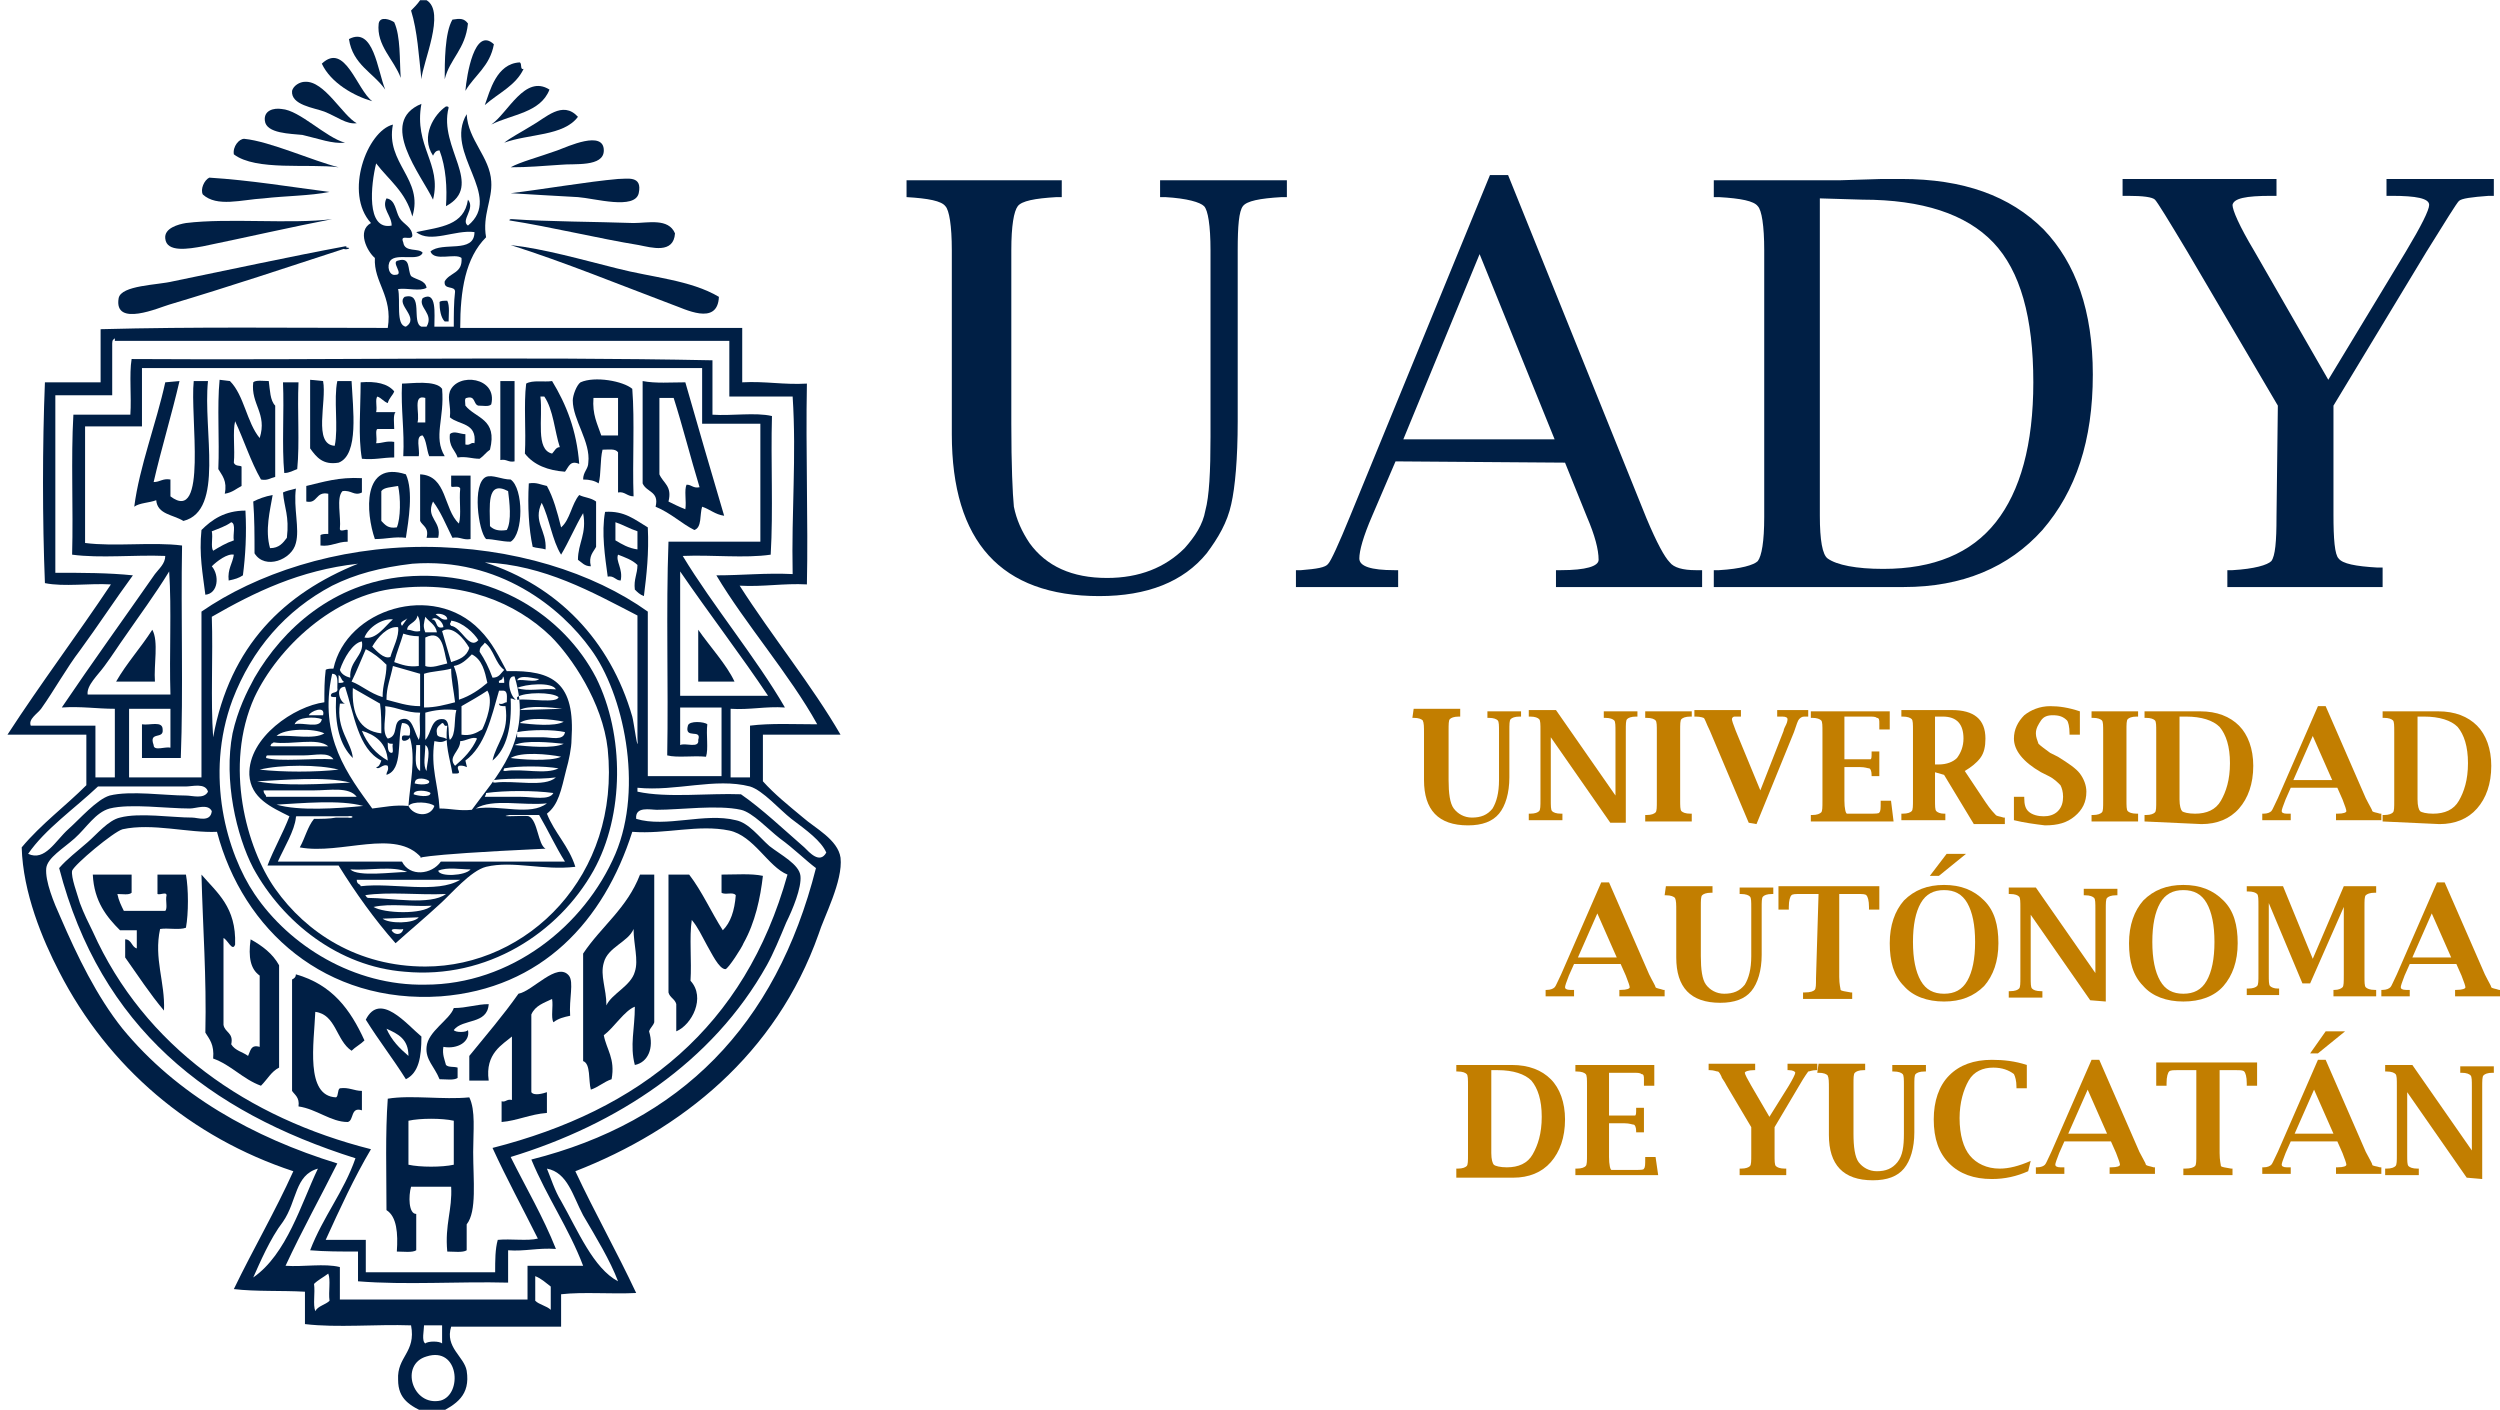 <?xml version="1.0" encoding="UTF-8"?>
<svg xmlns="http://www.w3.org/2000/svg" xmlns:xlink="http://www.w3.org/1999/xlink" width="266px" height="150px" viewBox="0 0 145 82" version="1.1">
<g id="surface1">
<path style=" stroke:none;fill-rule:nonzero;fill:rgb(0%,12.157%,27.059%);fill-opacity:1;" d="M 24.23 0.012 L 24.605 0.012 C 25.734 0.691 24.379 3.629 24.305 4.609 C 24.152 3.25 24.078 1.82 23.703 0.613 C 23.852 0.465 24.078 0.238 24.23 0.012 "/>
<path style=" stroke:none;fill-rule:nonzero;fill:rgb(0%,12.157%,27.059%);fill-opacity:1;" d="M 22.723 1.293 C 23.102 2.121 23.027 3.477 23.102 4.531 C 22.723 3.477 21.672 2.648 21.82 1.367 C 21.898 0.914 22.5 1.141 22.723 1.293 "/>
<path style=" stroke:none;fill-rule:nonzero;fill:rgb(0%,12.157%,27.059%);fill-opacity:1;" d="M 25.66 4.609 C 25.66 3.629 25.66 1.895 26.109 1.141 C 26.562 1.066 26.789 1.066 27.012 1.367 C 26.863 2.875 25.961 3.402 25.66 4.609 "/>
<path style=" stroke:none;fill-rule:nonzero;fill:rgb(0%,12.157%,27.059%);fill-opacity:1;" d="M 22.199 5.211 C 21.52 4.23 20.316 3.777 20.09 2.273 C 21.52 1.52 21.746 4.082 22.199 5.211 "/>
<path style=" stroke:none;fill-rule:nonzero;fill:rgb(0%,12.157%,27.059%);fill-opacity:1;" d="M 28.52 2.574 C 28.293 3.855 27.391 4.383 26.863 5.285 C 26.938 4.383 27.391 1.52 28.52 2.574 "/>
<path style=" stroke:none;fill-rule:nonzero;fill:rgb(0%,12.157%,27.059%);fill-opacity:1;" d="M 30.023 3.629 C 30.176 3.703 30.023 4.082 30.25 4.004 C 29.797 4.984 28.746 5.438 27.992 6.113 C 28.293 5.285 28.668 3.703 30.023 3.629 "/>
<path style=" stroke:none;fill-rule:nonzero;fill:rgb(0%,12.157%,27.059%);fill-opacity:1;" d="M 20.543 7.168 C 19.941 7.246 19.414 6.793 18.66 6.492 C 18.059 6.266 16.703 6.113 16.781 5.285 C 16.855 4.984 17.23 4.758 17.531 4.758 C 18.66 4.684 19.715 6.719 20.543 7.168 "/>
<path style=" stroke:none;fill-rule:nonzero;fill:rgb(0%,12.157%,27.059%);fill-opacity:1;" d="M 31.754 5.211 C 31.227 6.566 29.57 6.641 28.367 7.246 C 29.348 6.566 30.324 4.305 31.754 5.211 "/>
<path style=" stroke:none;fill-rule:nonzero;fill:rgb(0%,12.157%,27.059%);fill-opacity:1;" d="M 24.305 6.039 C 23.852 8.527 25.508 9.504 24.98 11.613 C 24.305 10.184 21.746 7.094 24.305 6.039 "/>
<path style=" stroke:none;fill-rule:nonzero;fill:rgb(0%,12.157%,27.059%);fill-opacity:1;" d="M 25.734 6.191 C 25.809 6.191 25.887 6.191 25.887 6.266 C 25.281 8.602 27.992 10.785 25.734 11.992 C 25.809 10.938 25.734 9.73 25.359 8.75 C 25.133 8.75 25.059 8.902 24.98 9.055 C 24.23 7.922 25.059 6.641 25.734 6.191 "/>
<path style=" stroke:none;fill-rule:nonzero;fill:rgb(0%,12.157%,27.059%);fill-opacity:1;" d="M 19.863 8.301 C 19.113 8.375 18.359 8.074 17.383 7.848 C 16.703 7.773 15.273 7.773 15.199 7.02 C 15.125 6.414 15.727 6.266 16.18 6.34 C 17.23 6.414 18.738 8 19.863 8.301 "/>
<path style=" stroke:none;fill-rule:nonzero;fill:rgb(0%,12.157%,27.059%);fill-opacity:1;" d="M 33.41 6.793 C 32.582 7.922 30.551 7.773 29.121 8.301 C 29.496 8 30.098 7.695 30.699 7.32 C 31.527 6.867 32.508 5.812 33.41 6.793 "/>
<path style=" stroke:none;fill-rule:nonzero;fill:rgb(0%,12.157%,27.059%);fill-opacity:1;" d="M 25.281 82.215 L 24.605 82.215 C 23.629 81.762 22.949 81.387 22.949 80.254 C 22.875 78.898 24.004 78.672 23.703 77.09 C 21.672 77.016 19.414 77.242 17.531 77.016 L 17.531 75.133 C 16.18 75.055 14.672 75.133 13.395 74.98 C 14.523 72.645 15.801 70.461 16.855 68.125 C 10.91 66.164 6.094 62.098 3.234 56.52 C 2.258 54.637 1.129 51.926 1.055 49.289 C 2.184 47.934 3.613 46.879 4.816 45.672 L 4.816 42.734 L 0.227 42.734 C 2.184 39.719 4.289 36.93 6.246 33.992 C 4.965 33.918 3.535 34.145 2.406 33.918 C 2.258 30.227 2.258 25.93 2.406 22.238 L 5.645 22.238 L 5.645 19.148 C 11.062 19 16.781 19.074 22.348 19.074 C 22.648 17.191 21.52 16.438 21.598 15.004 C 21.145 14.629 20.543 13.422 21.371 12.973 C 19.789 11.238 21.145 7.621 22.648 7.246 C 22.199 9.504 24.457 10.41 23.777 12.594 C 23.402 11.164 22.422 10.484 21.672 9.504 C 21.371 10.711 21.07 13.422 22.574 13.121 C 22.574 12.52 21.973 12.141 22.273 11.539 C 22.801 11.613 22.801 12.293 23.027 12.668 C 23.25 13.047 23.777 13.195 23.777 13.723 C 23.703 14.027 23.027 13.574 23.25 14.102 C 23.328 14.703 24.152 14.402 24.379 14.703 C 24.152 15.23 22.875 14.703 22.5 15.156 C 22.273 15.457 22.422 16.059 22.801 15.984 C 23.328 15.984 22.5 15.23 22.949 15.156 C 23.703 14.93 23.477 15.684 23.703 16.059 C 24.004 16.285 24.531 16.285 24.605 16.738 C 24.23 16.965 23.477 16.738 22.949 16.812 C 23.102 17.492 22.801 18.922 23.402 19 C 24.23 18.473 22.801 17.719 23.328 17.266 C 24.457 16.965 23.703 18.773 24.305 19 L 24.605 19 C 25.059 18.246 24.078 17.867 24.379 17.34 C 25.207 16.891 25.059 18.246 25.059 19 L 26.188 19 C 26.188 18.32 26.188 17.566 26.262 16.965 C 26.262 16.586 25.582 16.891 25.66 16.363 C 25.961 15.836 26.711 15.91 26.637 15.004 C 26.262 14.703 25.059 15.23 24.832 14.629 C 25.508 14.027 27.391 14.781 27.391 13.5 C 26.262 13.348 24.832 14.176 24.004 13.5 C 25.434 13.195 26.789 13.121 27.012 11.613 C 27.465 12.141 26.562 12.82 27.012 13.121 C 29.121 11.391 25.582 8.902 26.938 6.641 C 27.012 8.148 28.293 9.129 28.367 10.559 C 28.441 11.613 27.84 12.52 28.066 13.801 C 26.863 15.004 26.562 16.891 26.562 19.074 L 42.965 19.074 L 42.965 22.238 C 44.32 22.164 45.375 22.391 46.727 22.312 C 46.652 26.23 46.805 30.301 46.727 33.992 C 45.375 33.918 44.168 34.145 42.816 34.066 C 44.695 37.008 47.027 39.871 48.684 42.734 L 44.168 42.734 L 44.168 45.445 C 44.848 46.199 45.598 46.801 46.504 47.555 C 47.18 48.156 48.535 48.836 48.684 49.891 C 48.836 51.246 47.707 53.355 47.406 54.336 C 44.922 61.344 39.43 65.715 33.258 68.125 C 34.387 70.535 35.668 72.797 36.797 75.207 C 35.367 75.281 33.711 75.133 32.43 75.281 L 32.43 77.168 L 26.035 77.168 C 25.66 78.371 26.789 78.898 26.938 79.727 C 27.164 81.16 26.336 81.688 25.281 82.215 M 6.473 19.676 C 6.395 19.754 6.32 19.754 6.32 19.977 L 6.32 22.992 L 3.012 22.992 L 3.012 33.316 C 4.59 33.316 6.094 33.316 7.523 33.465 C 6.473 34.898 5.492 36.402 4.441 37.836 C 3.688 38.816 2.934 40.172 2.184 41.227 C 1.957 41.527 1.43 41.828 1.582 42.207 L 5.344 42.207 L 5.344 45.219 L 6.473 45.219 L 6.473 41.227 C 5.418 41.227 4.516 41.074 3.387 41.152 C 5.117 38.59 7.074 35.875 8.805 33.391 C 9.031 33.09 9.406 32.789 9.406 32.336 C 7.602 32.262 5.645 32.484 3.988 32.262 C 4.062 29.547 3.914 26.684 4.062 24.121 L 7.375 24.121 C 7.449 23.066 7.301 21.785 7.449 20.883 C 18.66 20.957 30.098 20.73 41.234 20.957 L 41.234 24.121 C 42.363 24.199 43.719 23.973 44.695 24.199 C 44.621 26.836 44.773 29.699 44.621 32.262 C 43.117 32.484 41.234 32.262 39.504 32.336 C 41.234 35.199 43.793 38.289 45.449 41.152 C 44.32 41.074 43.418 41.301 42.289 41.227 L 42.289 45.219 L 43.418 45.219 L 43.418 42.207 C 44.621 42.055 46.051 42.129 47.328 42.129 C 45.75 39.266 43.117 36.254 41.461 33.465 C 42.965 33.465 44.32 33.316 45.898 33.391 C 45.824 29.699 46.125 26.609 45.898 23.066 L 42.215 23.066 L 42.215 19.828 L 6.473 19.828 Z M 8.051 21.41 L 8.051 24.801 L 4.742 24.801 L 4.742 31.582 C 6.473 31.809 8.652 31.508 10.383 31.73 C 10.309 35.801 10.461 40.172 10.309 44.09 L 8.051 44.09 L 8.051 42.129 C 8.504 42.207 9.254 41.902 9.254 42.43 C 9.332 43.035 8.426 42.508 8.73 43.336 C 8.73 43.711 9.406 43.41 9.707 43.488 L 9.707 41.227 L 7.301 41.227 L 7.301 45.219 L 11.512 45.219 L 11.512 35.574 C 14.672 33.391 19.34 31.809 24.457 31.809 C 29.648 31.809 34.312 33.316 37.473 35.574 L 37.473 45.145 L 41.762 45.145 L 41.762 41.152 L 39.355 41.152 L 39.355 43.336 C 39.656 43.184 40.484 43.562 40.406 43.035 C 40.633 42.355 39.578 43.035 39.805 42.207 C 39.879 41.902 40.785 41.98 40.934 42.129 C 40.859 42.734 41.008 43.562 40.859 44.016 C 40.105 43.938 39.203 44.09 38.602 43.938 C 38.676 39.793 38.527 35.5 38.676 31.508 L 44.02 31.508 L 44.02 24.648 L 40.633 24.648 L 40.633 21.41 Z M 36.57 41.68 C 36.645 41.902 36.945 44.164 36.871 42.883 L 36.871 35.801 C 34.238 34.445 31.453 32.863 27.992 32.711 C 32.207 34.066 35.289 37.234 36.57 41.68 M 12.113 35.875 C 12.191 38.137 12.039 40.699 12.191 42.883 C 13.168 37.535 16.328 34.52 20.617 32.789 C 17.23 33.164 14.598 34.445 12.113 35.875 M 19.113 34.066 C 16.402 35.5 14.449 37.762 13.32 40.699 C 11.664 45.145 13.02 49.664 14.598 52 C 16.629 55.016 20.391 57.352 24.531 57.273 C 29.496 57.273 33.785 53.883 35.59 49.664 C 37.246 45.746 36.043 40.32 34.16 37.762 C 32.43 35.348 28.82 32.41 23.777 32.789 C 21.898 33.012 20.469 33.391 19.113 34.066 M 39.355 40.473 L 44.469 40.473 C 42.965 38.211 41.008 35.652 39.355 33.238 Z M 7.074 37.008 C 6.695 37.535 6.32 38.137 5.871 38.738 C 5.492 39.266 4.816 39.871 4.891 40.398 L 9.707 40.398 C 9.633 38.062 9.781 35.426 9.633 33.238 C 8.805 34.594 7.902 35.801 7.074 37.008 M 10.609 45.746 L 5.492 45.746 C 4.137 47.027 2.406 48.234 1.43 49.664 C 2.406 50.117 3.012 48.91 3.762 48.234 C 4.441 47.629 5.418 46.5 6.172 46.273 C 7.375 45.973 9.406 46.273 10.609 46.273 C 10.984 46.273 11.664 46.5 11.891 46.047 C 11.738 45.52 10.984 45.746 10.609 45.746 M 45.824 47.629 C 45.148 47.102 44.168 45.973 43.418 45.746 C 41.387 45.219 39.129 46.047 36.871 45.82 L 36.871 46.047 C 38.602 46.426 41.008 46.125 42.891 46.199 C 44.094 47.027 45.449 48.309 46.578 49.289 C 46.879 49.59 47.48 50.27 47.855 49.59 C 47.555 48.91 46.727 48.309 45.824 47.629 M 10.836 47.027 C 9.48 47.027 7.375 46.727 6.172 47.027 C 5.344 47.254 4.816 48.156 4.137 48.762 C 3.461 49.363 2.559 49.891 2.484 50.492 C 2.406 51.246 2.934 52.527 3.312 53.355 C 4.289 55.617 5.418 57.953 6.922 59.836 C 10.082 63.68 14.523 66.164 19.414 67.672 C 18.434 69.633 17.383 71.516 16.402 73.625 C 17.457 73.699 18.66 73.473 19.562 73.699 L 19.562 75.586 L 30.477 75.586 L 30.477 73.625 L 33.711 73.625 C 32.883 71.441 31.605 69.633 30.699 67.445 C 39.355 65.262 44.922 59.688 47.254 50.492 C 46.652 50.043 45.977 49.363 45.148 48.762 C 44.469 48.234 43.566 47.254 42.891 47.102 C 41.535 46.801 39.355 47.102 38 47.102 C 37.625 47.102 36.719 46.879 36.797 47.629 C 38.527 48.156 40.785 47.254 42.59 47.707 C 43.344 47.855 43.945 48.684 44.547 49.211 C 45.223 49.738 46.277 50.27 46.352 50.945 C 46.426 51.625 45.898 52.906 45.523 53.66 C 45.148 54.562 44.773 55.465 44.395 56.145 C 41.234 61.797 35.668 65.414 29.496 67.297 C 30.398 69.105 31.379 70.762 32.129 72.645 C 31.078 72.57 30.324 72.797 29.348 72.723 L 29.348 74.605 C 26.488 74.527 23.402 74.754 20.617 74.527 L 20.617 72.797 C 19.641 72.797 18.66 72.797 17.832 72.723 C 18.586 70.762 19.789 69.332 20.469 67.371 C 11.891 64.66 5.645 59.762 3.234 50.492 C 3.688 49.965 4.289 49.516 4.891 48.988 C 5.418 48.535 6.094 47.707 6.773 47.555 C 7.902 47.254 9.781 47.555 10.984 47.555 C 11.285 47.555 12.039 47.855 12.113 47.18 C 11.891 46.727 11.211 47.027 10.836 47.027 M 6.922 48.234 C 6.395 48.383 4.137 50.27 3.988 50.645 C 3.914 51.02 4.289 52 4.441 52.527 C 4.664 53.129 4.965 53.734 5.191 54.188 C 8.203 60.891 14.223 65.035 21.371 66.844 C 20.391 68.5 19.562 70.309 18.738 72.117 L 21.07 72.117 L 21.07 74 L 28.594 74 C 28.594 73.324 28.594 72.645 28.746 72.117 C 29.496 72.043 30.477 72.195 31.078 72.043 C 30.176 70.234 29.27 68.578 28.441 66.77 C 37.02 64.582 43.117 59.762 45.598 50.871 C 44.469 50.418 43.645 48.609 42.215 48.309 C 40.406 47.934 38.527 48.535 36.57 48.383 C 34.914 53.582 31.301 57.5 25.434 57.953 C 18.738 58.406 13.922 54.109 12.414 48.383 C 10.762 48.461 8.652 47.855 6.922 48.234 M 32.43 69.859 C 33.41 71.59 34.312 73.777 35.742 74.527 C 35.289 73.324 34.465 71.969 33.711 70.688 C 33.109 69.555 32.809 68.199 31.605 67.973 C 31.828 68.5 32.055 69.254 32.43 69.859 M 16.254 71.062 C 15.5 72.043 14.898 73.473 14.523 74.305 C 16.48 72.945 17.309 70.008 18.285 67.973 C 16.93 68.352 17.082 69.859 16.254 71.062 M 18.059 74.68 C 18.133 75.207 17.984 75.887 18.133 76.262 C 18.285 75.961 18.738 75.887 18.961 75.66 C 18.887 75.133 19.039 74.453 18.887 74.078 C 18.586 74.305 18.285 74.453 18.059 74.68 M 30.926 75.66 C 31.152 75.887 31.605 75.961 31.828 76.188 L 31.828 74.832 C 31.527 74.605 31.301 74.379 30.926 74.227 Z M 24.531 78.145 C 24.68 77.996 25.359 77.996 25.508 78.145 L 25.508 77.09 L 24.457 77.09 C 24.457 77.391 24.305 77.996 24.531 78.145 M 25.434 81.461 C 26.711 81.086 26.488 78.297 24.605 78.898 C 23.027 79.352 23.777 81.836 25.434 81.461 "/>
<path style=" stroke:none;fill-rule:nonzero;fill:rgb(0%,12.157%,27.059%);fill-opacity:1;" d="M 19.488 9.73 C 17.758 9.504 14.672 9.957 13.395 8.977 C 13.32 8.527 13.695 8.074 13.996 8.074 C 15.5 8.223 17.984 9.355 19.488 9.73 "/>
<path style=" stroke:none;fill-rule:nonzero;fill:rgb(0%,12.157%,27.059%);fill-opacity:1;" d="M 18.961 11.164 C 17.832 11.391 16.402 11.391 15.125 11.539 C 13.844 11.613 12.414 12.066 11.59 11.312 C 11.438 11.012 11.664 10.484 11.965 10.332 C 14.371 10.484 16.629 10.863 18.961 11.164 "/>
<path style=" stroke:none;fill-rule:nonzero;fill:rgb(0%,12.157%,27.059%);fill-opacity:1;" d="M 29.496 11.238 C 31.379 11.012 34.012 10.559 35.742 10.41 C 36.27 10.41 37.172 10.184 36.945 11.238 C 36.719 12.219 34.387 11.539 33.41 11.465 C 31.906 11.391 30.852 11.312 29.496 11.238 "/>
<path style=" stroke:none;fill-rule:nonzero;fill:rgb(0%,12.157%,27.059%);fill-opacity:1;" d="M 19.113 12.746 C 16.781 13.195 14.145 13.801 11.59 14.328 C 10.762 14.477 9.48 14.703 9.406 13.875 C 9.332 13.273 10.16 13.047 10.609 12.973 C 13.094 12.668 16.703 13.047 19.113 12.746 "/>
<path style=" stroke:none;fill-rule:nonzero;fill:rgb(0%,12.157%,27.059%);fill-opacity:1;" d="M 29.422 12.82 C 29.422 12.746 29.496 12.746 29.57 12.746 C 31.68 12.895 34.465 12.895 36.645 12.973 C 37.473 12.973 38.676 12.668 39.055 13.574 C 38.977 14.781 37.699 14.402 36.945 14.254 C 34.613 13.875 31.828 13.195 29.422 12.82 "/>
<path style=" stroke:none;fill-rule:nonzero;fill:rgb(0%,12.157%,27.059%);fill-opacity:1;" d="M 29.496 14.254 C 31.453 14.477 33.559 15.082 35.668 15.609 C 37.699 16.137 39.957 16.285 41.609 17.266 C 41.535 19 39.578 17.945 38.902 17.719 C 35.895 16.586 32.582 15.23 29.496 14.254 "/>
<path style=" stroke:none;fill-rule:nonzero;fill:rgb(0%,12.157%,27.059%);fill-opacity:1;" d="M 25.809 17.492 C 25.961 17.793 25.887 18.32 25.887 18.699 L 25.66 18.699 C 25.434 18.473 25.359 18.02 25.359 17.566 C 25.434 17.492 25.582 17.492 25.809 17.492 "/>
<path style=" stroke:none;fill-rule:nonzero;fill:rgb(0%,12.157%,27.059%);fill-opacity:1;" d="M 10.234 22.164 C 9.781 24.121 9.18 26.082 8.73 28.039 C 9.105 28.039 9.254 27.812 9.707 27.891 L 9.707 28.871 C 11.891 30.527 10.836 24.199 11.062 22.164 L 11.891 22.164 C 11.59 25.027 12.867 29.699 10.461 30.301 C 9.855 29.926 8.953 29.926 8.879 29.094 C 8.504 29.246 7.902 29.246 7.602 29.473 C 7.902 27.137 8.879 24.648 9.406 22.238 Z M 10.234 22.164 "/>
<path style=" stroke:none;fill-rule:nonzero;fill:rgb(0%,12.157%,27.059%);fill-opacity:1;" d="M 13.168 22.164 C 13.996 22.992 14.145 24.574 14.898 25.48 C 15.352 24.047 14.371 23.52 14.523 22.238 C 14.672 22.09 15.125 22.164 15.426 22.164 C 15.5 22.691 15.5 23.293 15.801 23.594 L 15.801 27.738 C 15.5 27.812 15.352 27.965 14.973 27.891 C 14.371 26.836 13.996 25.629 13.469 24.5 C 13.32 25.102 13.469 26.156 13.395 26.91 C 13.469 27.137 13.77 27.062 13.844 27.137 L 13.844 28.266 C 13.543 28.418 13.32 28.645 12.867 28.719 C 13.02 27.965 12.715 27.664 12.492 27.285 C 12.566 25.555 12.414 23.672 12.566 22.09 Z M 13.168 22.164 "/>
<path style=" stroke:none;fill-rule:nonzero;fill:rgb(0%,12.157%,27.059%);fill-opacity:1;" d="M 18.586 22.164 C 18.812 23.367 17.984 25.855 19.262 25.93 C 19.488 24.875 19.188 23.219 19.414 22.164 L 20.242 22.164 C 20.316 23.746 20.691 26.457 19.488 26.91 C 18.586 27.062 18.211 26.609 17.832 26.082 L 17.832 22.09 Z M 18.586 22.164 "/>
<path style=" stroke:none;fill-rule:nonzero;fill:rgb(0%,12.157%,27.059%);fill-opacity:1;" d="M 25.508 22.617 C 25.66 24.348 24.98 25.402 25.66 26.535 L 24.758 26.535 C 24.605 26.156 24.605 25.629 24.379 25.328 C 23.93 25.328 24.23 26.156 24.152 26.535 L 23.25 26.535 C 23.328 25.027 23.102 23.82 23.176 22.312 C 23.703 22.312 25.133 22.09 25.508 22.617 M 24.078 24.574 L 24.531 24.574 L 24.531 23.145 C 23.777 22.918 24.23 24.047 24.078 24.574 "/>
<path style=" stroke:none;fill-rule:nonzero;fill:rgb(0%,12.157%,27.059%);fill-opacity:1;" d="M 28.367 23.52 C 28.219 23.672 27.918 23.594 27.617 23.594 C 27.316 23.52 27.465 22.992 26.938 23.145 C 26.789 23.145 26.863 23.445 26.863 23.594 C 27.465 24.348 28.746 24.348 28.293 26.156 C 28.066 26.309 27.918 26.535 27.691 26.684 C 27.238 26.684 26.938 26.535 26.41 26.609 C 26.262 26.156 25.887 26.008 25.961 25.254 C 26.188 25.027 26.562 25.254 26.863 25.254 L 26.863 25.855 C 27.164 25.93 27.164 25.703 27.391 25.781 C 27.539 24.574 26.488 24.727 25.961 24.273 C 26.035 23.594 25.809 23.219 25.961 22.766 C 26.41 21.637 28.746 21.938 28.367 23.52 "/>
<path style=" stroke:none;fill-rule:nonzero;fill:rgb(0%,12.157%,27.059%);fill-opacity:1;" d="M 29.723 22.164 L 29.723 26.836 C 29.348 26.91 29.27 26.684 28.895 26.758 L 28.895 22.164 Z M 29.723 22.164 "/>
<path style=" stroke:none;fill-rule:nonzero;fill:rgb(0%,12.157%,27.059%);fill-opacity:1;" d="M 31.906 22.164 C 32.73 23.52 33.336 25.027 33.484 26.984 C 32.957 26.758 32.883 27.137 32.656 27.438 C 31.68 27.363 30.852 27.062 30.324 26.383 C 30.398 25.027 30.25 23.52 30.398 22.312 C 30.777 22.09 31.453 22.238 31.906 22.164 M 31.906 26.383 C 32.055 26.23 32.129 26.008 32.355 26.008 C 32.055 25.102 31.98 23.82 31.453 23.066 L 31.227 23.066 C 31.379 24.348 30.926 26.156 31.906 26.383 "/>
<path style=" stroke:none;fill-rule:nonzero;fill:rgb(0%,12.157%,27.059%);fill-opacity:1;" d="M 36.57 22.617 C 36.719 24.5 36.57 26.836 36.645 28.871 C 36.27 28.871 36.117 28.566 35.742 28.645 L 35.742 26.309 C 35.59 26.082 35.215 26.156 34.84 26.156 C 34.688 26.758 34.766 27.59 34.613 28.117 C 34.387 27.965 34.086 27.891 33.711 27.891 C 33.711 27.438 34.012 27.285 34.012 26.91 C 34.16 25.703 33.109 24.422 33.109 23.293 C 33.109 22.992 33.336 22.391 33.559 22.238 C 34.387 21.863 36.043 22.164 36.57 22.617 M 34.766 25.328 L 35.742 25.328 L 35.742 23.145 L 34.312 23.145 C 34.238 24.121 34.539 24.648 34.766 25.328 "/>
<path style=" stroke:none;fill-rule:nonzero;fill:rgb(0%,12.157%,27.059%);fill-opacity:1;" d="M 37.172 22.164 C 37.926 22.312 38.828 22.238 39.656 22.238 C 40.406 24.875 41.16 27.438 41.914 30 C 41.387 29.926 41.086 29.621 40.633 29.473 C 40.484 29.926 40.633 30.676 40.18 30.828 C 39.43 30.453 38.828 29.848 37.926 29.473 C 38.148 28.566 37.398 28.645 37.172 28.117 Z M 38.148 27.59 C 38.375 28.117 38.902 28.266 38.676 29.172 C 38.977 29.32 39.277 29.473 39.656 29.621 C 39.73 29.172 39.578 28.492 39.73 28.191 C 40.031 28.191 40.105 28.418 40.484 28.34 C 39.957 26.609 39.504 24.801 38.977 23.145 L 38.148 23.145 Z M 38.148 27.59 "/>
<path style=" stroke:none;fill-rule:nonzero;fill:rgb(0%,12.157%,27.059%);fill-opacity:1;" d="M 17.156 22.238 C 17.082 23.895 17.23 25.781 17.082 27.285 C 16.855 27.363 16.629 27.512 16.328 27.512 C 16.18 25.93 16.328 23.973 16.254 22.238 Z M 17.156 22.238 "/>
<path style=" stroke:none;fill-rule:nonzero;fill:rgb(0%,12.157%,27.059%);fill-opacity:1;" d="M 20.77 22.238 C 21.672 22.164 22.348 22.312 22.723 22.766 C 22.648 22.992 22.422 23.145 22.348 23.445 C 22.121 23.367 21.973 23.145 21.746 23.066 C 21.598 23.219 21.746 23.672 21.672 23.973 L 22.801 23.973 C 22.648 24.121 22.723 24.648 22.723 24.953 L 21.746 24.953 C 21.598 25.027 21.746 25.48 21.672 25.781 C 22.047 25.781 22.273 25.629 22.723 25.703 L 22.723 26.609 C 22.047 26.609 21.598 26.758 20.844 26.684 C 20.617 25.402 20.77 23.746 20.77 22.238 "/>
<path style=" stroke:none;fill-rule:nonzero;fill:rgb(0%,12.157%,27.059%);fill-opacity:1;" d="M 23.402 27.59 C 23.852 28.566 23.551 30.301 23.402 31.281 C 22.723 31.203 22.273 31.355 21.598 31.355 C 21.07 29.848 20.844 26.758 23.402 27.59 M 21.973 28.566 L 21.973 30.301 C 22.199 30.527 22.348 30.754 22.875 30.676 C 23.102 30.148 23.102 28.945 22.949 28.266 C 22.574 28.34 22.121 28.34 21.973 28.566 "/>
<path style=" stroke:none;fill-rule:nonzero;fill:rgb(0%,12.157%,27.059%);fill-opacity:1;" d="M 24.23 27.59 C 25.809 27.664 25.582 29.621 26.488 30.453 C 26.637 29.926 26.488 29.094 26.562 28.418 C 26.488 28.191 26.035 28.418 26.035 28.266 L 26.035 27.664 L 27.164 27.664 L 27.164 31.355 C 26.711 31.43 26.562 31.203 26.109 31.281 C 25.734 30.527 25.434 29.773 24.98 29.172 C 24.531 30.148 25.508 30.301 25.281 31.281 L 24.605 31.281 C 24.758 30.676 24.379 30.602 24.23 30.301 Z M 24.23 27.59 "/>
<path style=" stroke:none;fill-rule:nonzero;fill:rgb(0%,12.157%,27.059%);fill-opacity:1;" d="M 29.496 31.508 C 28.969 31.508 28.52 31.355 28.066 31.355 C 27.617 30.902 27.238 28.117 28.066 27.738 C 28.441 27.59 28.969 27.891 29.496 27.891 C 30.25 28.418 30.25 31.055 29.496 31.508 M 28.293 30.602 C 28.52 30.828 28.82 30.902 29.27 30.828 C 29.57 30.301 29.422 29.172 29.348 28.566 C 28.066 27.891 28.293 29.473 28.293 30.602 "/>
<path style=" stroke:none;fill-rule:nonzero;fill:rgb(0%,12.157%,27.059%);fill-opacity:1;" d="M 20.844 27.812 L 20.844 28.645 C 20.391 28.871 20.242 28.492 19.715 28.566 C 19.34 28.945 19.641 30.074 19.562 30.754 C 19.562 30.98 19.941 30.754 20.016 30.828 L 20.016 31.508 C 19.414 31.508 19.039 31.809 18.434 31.73 L 18.434 31.129 C 18.512 31.055 18.738 31.055 18.887 31.055 L 18.887 28.719 C 18.133 28.566 18.285 29.32 17.609 29.172 L 17.609 28.266 C 18.586 28.039 19.488 27.738 20.844 27.812 "/>
<path style=" stroke:none;fill-rule:nonzero;fill:rgb(0%,12.157%,27.059%);fill-opacity:1;" d="M 30.551 28.117 C 31 28.039 31.227 28.191 31.605 28.266 C 31.98 28.945 32.207 29.773 32.43 30.676 C 32.957 30.227 33.035 29.32 33.484 28.793 C 33.785 28.945 34.16 28.945 34.465 29.172 L 34.465 31.809 C 34.312 32.109 34.012 32.336 34.16 32.938 C 33.785 32.938 33.637 32.711 33.41 32.562 C 33.41 31.582 33.938 31.055 33.711 29.848 C 33.258 30.602 32.883 31.508 32.43 32.262 C 31.906 31.43 31.754 30.148 31.301 29.246 C 30.777 30.375 31.605 30.828 31.527 31.957 C 31.301 31.883 31 31.883 30.777 31.809 C 30.551 30.754 30.477 29.473 30.551 28.117 "/>
<path style=" stroke:none;fill-rule:nonzero;fill:rgb(0%,12.157%,27.059%);fill-opacity:1;" d="M 17.004 28.418 C 16.855 29.547 17.23 30.754 17.004 31.582 C 16.781 32.562 15.199 33.164 14.598 32.184 C 14.598 31.129 14.598 30.148 14.523 29.172 C 14.824 29.02 15.199 28.871 15.652 28.793 C 15.5 29.699 15.199 30.828 15.5 31.883 C 16.027 31.883 16.254 31.582 16.48 31.281 C 16.629 30 16.328 29.547 16.254 28.645 C 16.402 28.566 16.703 28.492 17.004 28.418 "/>
<path style=" stroke:none;fill-rule:nonzero;fill:rgb(0%,12.157%,27.059%);fill-opacity:1;" d="M 14.07 29.699 C 14.145 31.055 14.07 32.336 13.922 33.465 C 13.695 33.617 13.469 33.691 13.094 33.766 C 13.02 33.09 13.32 32.789 13.395 32.262 C 13.02 32.184 12.414 32.637 12.113 32.938 C 12.566 33.465 12.492 34.52 11.738 34.594 C 11.59 33.391 11.363 32.262 11.512 30.828 C 12.113 30.227 12.867 29.699 14.07 29.699 M 13.242 30.375 C 12.941 30.602 12.492 30.754 12.113 30.902 C 12.191 31.281 12.039 31.809 12.191 32.035 C 12.566 31.809 12.941 31.582 13.395 31.43 C 13.32 31.129 13.543 30.453 13.242 30.375 "/>
<path style=" stroke:none;fill-rule:nonzero;fill:rgb(0%,12.157%,27.059%);fill-opacity:1;" d="M 37.473 30.676 C 37.547 32.184 37.398 33.465 37.246 34.672 C 37.02 34.594 36.871 34.445 36.719 34.293 C 36.645 33.691 36.871 33.391 36.871 32.863 C 36.57 32.562 36.117 32.41 35.742 32.262 C 35.59 32.637 36.043 33.09 35.895 33.766 C 35.59 33.766 35.516 33.465 35.141 33.539 C 34.988 32.41 34.766 30.98 34.988 29.773 C 36.117 29.699 36.719 30.227 37.473 30.676 M 35.59 31.43 C 35.969 31.656 36.344 31.883 36.871 31.957 L 36.871 30.902 C 36.418 30.754 36.043 30.527 35.59 30.375 Z M 35.59 31.43 "/>
<path style=" stroke:none;fill-rule:nonzero;fill:rgb(0%,12.157%,27.059%);fill-opacity:1;" d="M 23.328 33.539 C 28.441 33.09 32.582 35.801 34.465 39.418 C 36.117 42.734 36.117 47.406 34.312 50.645 C 32.281 54.262 28.141 56.973 23.328 56.52 C 19.488 56.219 16.254 53.66 14.523 50.492 C 13.543 48.609 12.793 45.371 13.32 42.656 C 13.621 41.301 14.145 40.246 14.598 39.418 C 16.254 36.555 19.188 33.918 23.328 33.539 M 14.598 40.547 C 12.793 44.543 14.145 49.363 15.801 51.699 C 17.609 54.262 20.617 56.219 24.531 56.219 C 30.477 56.219 35.895 50.945 35.141 43.562 C 34.84 40.848 33.035 38.211 31.828 37.008 C 29.797 35.047 26.711 33.766 22.875 34.219 C 19.188 34.594 15.953 37.684 14.598 40.547 "/>
<path style=" stroke:none;fill-rule:nonzero;fill:rgb(0%,12.157%,27.059%);fill-opacity:1;" d="M 8.652 36.629 C 9.031 37.309 8.73 38.664 8.805 39.645 L 6.547 39.645 C 7.148 38.59 7.977 37.684 8.652 36.629 "/>
<path style=" stroke:none;fill-rule:nonzero;fill:rgb(0%,12.157%,27.059%);fill-opacity:1;" d="M 40.406 36.629 C 41.086 37.609 42.062 38.664 42.516 39.645 L 40.406 39.645 Z M 40.406 36.629 "/>
<path style=" stroke:none;fill-rule:nonzero;fill:rgb(0%,12.157%,27.059%);fill-opacity:1;" d="M 5.191 50.871 L 7.449 50.871 L 7.449 51.926 C 7.301 52.074 6.922 52 6.621 52 C 6.695 52.379 6.848 52.68 6.996 52.98 L 9.406 52.98 C 9.555 52.828 9.406 52.379 9.48 52.074 C 9.48 51.852 9.105 52.074 8.953 52 L 8.953 50.871 L 10.609 50.871 C 10.762 51.699 10.762 53.129 10.609 53.961 C 10.234 54.109 9.555 53.961 9.105 54.035 C 8.73 55.77 9.406 57.125 9.332 58.781 C 8.504 57.801 7.824 56.746 7.074 55.691 L 7.074 54.637 C 7.449 54.637 7.449 55.09 7.75 55.164 L 7.75 54.109 L 6.773 54.109 C 6.02 53.355 5.266 52.453 5.191 50.871 "/>
<path style=" stroke:none;fill-rule:nonzero;fill:rgb(0%,12.157%,27.059%);fill-opacity:1;" d="M 11.512 50.871 C 12.414 51.926 13.543 52.754 13.469 54.938 C 13.32 55.391 13.02 54.637 12.793 54.562 L 12.793 59.609 C 12.867 60.062 13.395 60.062 13.242 60.742 C 13.469 61.117 13.922 61.191 14.223 61.418 C 14.371 61.117 14.371 60.742 14.898 60.891 L 14.898 56.746 C 14.371 56.371 14.223 55.691 14.371 54.637 C 15.051 55.016 15.652 55.465 16.027 56.145 L 16.027 62.098 C 15.574 62.324 15.352 62.773 14.973 63.152 C 13.922 62.773 13.242 61.945 12.191 61.57 C 12.266 60.742 11.965 60.438 11.738 60.062 C 11.812 56.824 11.59 53.961 11.512 50.871 "/>
<path style=" stroke:none;fill-rule:nonzero;fill:rgb(0%,12.157%,27.059%);fill-opacity:1;" d="M 37.848 50.871 L 37.848 59.461 C 37.773 59.688 37.625 59.762 37.547 59.988 C 37.848 60.969 37.473 61.797 36.719 61.945 C 36.418 60.816 36.719 59.836 36.719 58.555 C 36.117 58.781 35.516 59.762 34.914 60.215 C 35.066 61.043 35.59 61.57 35.367 62.773 C 34.914 62.926 34.613 63.227 34.16 63.379 C 34.012 62.852 34.16 61.871 33.711 61.719 L 33.711 55.465 C 34.766 53.883 36.27 52.828 37.02 50.871 Z M 34.914 55.992 C 34.688 56.746 35.066 57.5 35.066 58.48 C 35.367 57.801 36.496 57.352 36.719 56.52 C 36.945 55.844 36.645 54.938 36.645 54.035 C 36.344 54.789 35.141 55.09 34.914 55.992 "/>
<path style=" stroke:none;fill-rule:nonzero;fill:rgb(0%,12.157%,27.059%);fill-opacity:1;" d="M 38.676 50.871 L 39.879 50.871 C 40.633 51.852 41.16 53.055 41.836 54.109 C 42.289 53.66 42.516 52.98 42.59 52.074 C 42.438 51.852 41.988 52.074 41.762 51.926 L 41.762 50.871 C 42.59 50.871 43.492 50.797 44.168 50.945 C 44.02 52.227 43.719 53.66 43.039 54.863 C 42.965 55.09 42.137 56.371 41.988 56.371 C 41.609 56.371 41.16 55.391 40.934 55.016 C 40.559 54.336 40.406 53.961 40.031 53.508 C 39.879 54.488 40.031 55.918 39.957 57.047 C 40.859 58.027 40.031 59.609 39.129 59.988 L 39.129 58.406 C 39.055 58.105 38.75 58.027 38.676 57.727 Z M 38.676 50.871 "/>
<path style=" stroke:none;fill-rule:nonzero;fill:rgb(0%,12.157%,27.059%);fill-opacity:1;" d="M 32.957 59.082 C 32.582 59.16 32.281 59.234 31.98 59.461 C 31.828 59.16 31.98 58.555 31.906 58.105 C 31.453 58.328 30.926 58.48 30.699 59.008 L 30.699 63.527 C 30.852 63.754 31.379 63.605 31.605 63.527 L 31.605 64.734 C 30.625 64.809 29.871 65.188 28.969 65.262 L 28.969 64.055 C 29.195 64.133 29.27 63.906 29.57 63.98 L 29.57 60.289 C 29.047 60.742 27.992 61.27 28.219 62.852 L 27.09 62.852 L 27.09 61.418 C 28.066 60.215 29.047 59.082 29.949 57.801 C 30.777 57.652 32.207 55.918 32.883 56.746 C 33.184 57.125 32.883 58.105 32.957 59.082 "/>
<path style=" stroke:none;fill-rule:nonzero;fill:rgb(0%,12.157%,27.059%);fill-opacity:1;" d="M 20.992 60.516 C 20.77 60.742 20.469 60.891 20.242 61.117 C 19.34 60.516 19.34 59.008 18.133 58.855 C 18.059 60.664 17.531 63.754 19.34 63.828 C 19.488 63.754 19.414 63.379 19.562 63.301 C 20.09 63.227 20.391 63.453 20.844 63.453 L 20.844 64.582 C 20.168 64.355 20.391 65.188 20.016 65.262 C 19.039 65.262 18.211 64.508 17.156 64.355 C 17.23 63.828 16.93 63.68 16.781 63.453 L 16.781 56.973 C 16.93 56.898 17.004 56.824 17.004 56.672 C 19.113 57.273 20.168 58.707 20.992 60.516 "/>
<path style=" stroke:none;fill-rule:nonzero;fill:rgb(0%,12.157%,27.059%);fill-opacity:1;" d="M 28.219 58.406 C 28.141 59.609 26.711 59.234 26.188 59.91 C 26.262 60.062 26.938 60.062 27.012 59.91 C 27.164 60.59 26.41 61.043 25.582 60.891 C 25.508 61.344 25.66 61.645 25.734 61.945 C 25.887 62.098 26.188 62.023 26.41 62.098 L 26.41 62.699 C 26.188 62.852 25.734 62.773 25.359 62.773 C 25.059 62.023 24.531 61.645 24.605 60.891 C 24.68 59.988 25.961 59.309 26.188 58.633 C 26.938 58.633 27.539 58.406 28.219 58.406 "/>
<path style=" stroke:none;fill-rule:nonzero;fill:rgb(0%,12.157%,27.059%);fill-opacity:1;" d="M 24.305 60.289 C 24.305 61.496 24.152 62.398 23.402 62.773 C 22.648 61.57 21.82 60.516 21.07 59.309 C 21.898 57.652 23.477 59.609 24.305 60.289 M 23.551 61.418 C 23.551 60.438 22.949 60.137 22.273 59.836 C 22.574 60.516 23.027 60.969 23.551 61.418 "/>
<path style=" stroke:none;fill-rule:nonzero;fill:rgb(0%,12.157%,27.059%);fill-opacity:1;" d="M 27.09 63.828 C 27.465 64.582 27.316 65.789 27.316 66.996 C 27.316 68.652 27.539 70.461 26.938 71.215 L 26.938 72.723 C 26.711 72.871 26.188 72.797 25.809 72.797 C 25.66 71.215 26.109 70.387 26.035 69.027 L 23.703 69.027 C 23.551 69.555 23.551 70.609 24.004 70.609 L 24.004 72.723 C 23.777 72.871 23.25 72.797 22.875 72.797 C 22.949 71.742 22.875 70.762 22.273 70.387 C 22.273 68.199 22.199 65.941 22.348 63.906 C 23.703 63.68 25.582 63.98 27.09 63.828 M 23.551 65.188 L 23.551 67.746 C 24.23 67.898 25.508 67.898 26.188 67.746 L 26.188 65.188 C 25.508 65.035 24.23 65.035 23.551 65.188 "/>
<path style=" stroke:none;fill-rule:nonzero;fill:rgb(0%,12.157%,27.059%);fill-opacity:1;" d="M 18.512 3.703 C 19.863 2.422 20.543 5.211 21.445 5.887 C 20.391 5.586 19.039 4.832 18.512 3.703 "/>
<path style=" stroke:none;fill-rule:nonzero;fill:rgb(0%,12.157%,27.059%);fill-opacity:1;" d="M 29.496 9.73 C 29.422 9.73 29.422 9.73 29.496 9.73 C 30.023 9.43 31.152 9.129 32.207 8.75 C 32.809 8.527 34.914 7.547 34.914 8.75 C 34.914 9.73 33.184 9.504 32.43 9.582 C 31.301 9.656 30.551 9.73 29.496 9.73 "/>
<path style=" stroke:none;fill-rule:nonzero;fill:rgb(0%,12.157%,27.059%);fill-opacity:1;" d="M 19.941 14.402 C 20.316 14.402 19.941 14.555 19.789 14.477 C 16.555 15.531 13.168 16.664 9.633 17.719 C 9.105 17.867 6.395 19.074 6.695 17.34 C 6.848 16.586 8.953 16.586 9.855 16.363 C 13.168 15.684 16.629 14.93 19.863 14.328 L 19.941 14.328 Z M 19.941 14.402 "/>
<path style=" stroke:none;fill-rule:nonzero;fill:rgb(0%,12.157%,27.059%);fill-opacity:1;" d="M 29.27 39.039 C 31.98 38.965 33.258 39.719 33.035 43.035 C 33.035 43.488 32.883 44.238 32.73 44.766 C 32.43 45.973 32.281 46.801 31.605 47.328 C 32.055 48.461 32.883 49.211 33.258 50.418 C 31.379 50.645 29.648 50.043 28.066 50.418 C 27.164 50.645 26.035 52 25.359 52.602 C 24.457 53.434 23.551 54.188 22.801 54.863 C 21.598 53.508 20.469 51.926 19.488 50.344 L 15.352 50.344 C 15.727 49.363 16.254 48.461 16.629 47.48 C 15.574 46.953 14.371 46.426 14.297 45.07 C 14.223 42.883 16.93 41.074 18.66 40.848 C 18.66 40.172 18.66 39.57 18.738 38.965 C 18.812 38.891 19.039 38.891 19.188 38.891 C 19.941 35.426 24.98 33.844 27.691 36.629 C 28.441 37.383 28.82 38.211 29.27 39.039 M 25.809 36.027 C 25.809 35.727 25.281 35.652 25.133 35.727 C 25.359 35.875 25.508 36.102 25.809 36.027 M 23.551 35.875 C 23.477 36.102 22.949 36.102 23.176 36.402 M 23.477 36.629 C 23.777 36.629 23.852 36.781 24.23 36.707 C 24.23 36.328 24.23 36.027 24.078 35.801 C 24.004 36.254 23.477 36.254 23.477 36.629 M 24.531 36.781 L 25.207 36.781 C 25.133 36.328 24.758 36.18 24.531 35.875 C 24.457 36.254 24.379 36.402 24.531 36.781 M 20.992 37.082 C 21.672 37.234 22.199 36.402 22.648 36.027 C 22.047 35.953 21.219 36.48 20.992 37.082 M 25.582 36.48 C 25.582 36.18 25.133 35.801 24.906 36.027 C 25.281 36.027 25.059 36.629 25.582 36.48 M 26.035 36.402 C 26.637 36.48 27.09 37.836 27.617 37.234 C 27.391 36.855 26.711 36.18 26.035 36.102 C 26.035 36.254 25.887 36.254 26.035 36.402 M 21.445 37.609 C 21.672 37.836 22.121 38.363 22.5 38.211 C 22.648 37.684 23.027 37.008 22.949 36.48 C 22.348 36.402 21.746 37.082 21.445 37.609 M 26.035 38.512 C 26.488 38.363 26.938 38.211 27.09 37.684 C 26.789 37.156 26.109 36.328 25.508 36.707 M 22.723 38.512 C 23.176 38.664 23.551 38.816 24.152 38.738 L 24.152 37.008 C 23.777 37.008 23.477 36.93 23.25 36.855 C 23.102 37.383 22.875 37.91 22.723 38.512 M 24.531 37.082 L 24.531 38.738 C 24.906 38.891 25.434 38.664 25.809 38.59 C 25.582 37.836 25.582 36.555 24.531 37.082 M 19.562 38.965 C 19.641 39.191 19.863 39.344 20.168 39.418 C 20.09 38.438 20.992 38.137 20.844 37.309 C 20.316 37.383 19.789 38.289 19.562 38.965 M 27.691 37.91 C 27.992 38.363 28.219 38.816 28.441 39.418 C 28.82 39.418 28.895 39.191 29.121 38.965 C 28.594 38.59 28.52 37.762 27.992 37.383 C 27.84 37.609 27.691 37.609 27.691 37.91 M 20.242 39.645 C 20.844 39.871 21.293 40.32 22.047 40.547 C 22.047 39.793 22.273 39.418 22.273 38.664 C 21.898 38.289 21.52 37.984 21.07 37.762 C 20.77 38.438 20.543 39.039 20.242 39.645 M 27.238 38.062 C 26.938 38.363 26.637 38.664 26.188 38.738 C 26.41 39.266 26.488 39.945 26.488 40.699 C 27.164 40.473 27.691 40.098 28.141 39.719 C 27.992 39.039 27.84 38.363 27.238 38.062 M 22.273 40.699 C 22.875 40.848 23.477 41.074 24.23 41.074 L 24.23 39.191 C 23.703 39.039 23.176 38.891 22.648 38.738 C 22.5 39.492 22.273 39.945 22.273 40.699 M 24.457 39.191 L 24.457 41.152 C 25.133 41.152 25.66 41 26.262 40.848 C 26.188 40.172 26.035 39.57 26.035 38.891 C 25.508 39.039 24.906 39.039 24.457 39.191 M 26.863 44.238 C 27.012 44.918 27.012 44.465 26.488 44.543 C 26.262 44.691 26.711 44.992 26.336 44.992 L 26.109 44.992 C 25.961 44.09 25.66 43.336 25.809 42.207 C 25.582 42.281 25.66 42.055 25.508 42.055 C 25.359 42.207 25.133 42.281 25.207 42.656 C 25.207 42.961 25.66 42.809 25.809 43.035 C 25.508 43.184 25.434 43.184 25.059 43.109 C 24.832 44.691 25.281 45.598 25.359 47.027 C 26.035 47.027 26.488 47.18 27.238 47.102 C 28.594 45.219 30.852 43.035 29.723 39.344 C 29.195 39.266 29.422 40.473 29.797 40.699 C 29.648 40.699 29.648 40.625 29.496 40.625 C 29.57 42.281 29.27 43.562 28.441 44.238 C 28.668 43.184 29.422 42.656 29.195 41.074 C 28.969 41.074 28.82 41.074 28.82 40.926 C 29.047 41 29.121 40.848 29.27 40.848 C 29.27 40.547 29.348 40.172 29.047 40.172 L 28.82 40.172 C 28.367 41.754 27.992 43.41 26.863 44.238 M 21.973 44.238 C 20.617 43.562 20.391 41.527 19.863 39.945 C 19.262 39.945 19.562 40.848 19.863 40.926 L 19.562 40.926 C 19.34 42.43 20.242 43.184 20.316 44.09 C 19.562 43.336 19.262 42.207 19.34 40.547 C 19.188 40.547 19.039 40.547 19.039 40.473 C 19.039 40.172 19.488 40.398 19.414 40.02 C 19.414 39.645 19.488 39.191 19.113 39.191 C 18.285 42.883 20.09 45.145 21.445 47.027 C 22.121 46.953 22.723 46.801 23.551 46.879 C 23.629 45.672 24.004 44.09 23.629 42.883 C 23.629 43.035 23.102 43.262 23.176 42.883 C 23.176 42.656 23.629 42.883 23.629 42.734 C 23.703 42.281 23.551 42.055 23.176 42.055 C 22.875 43.035 23.25 44.766 22.273 45.07 C 22.273 44.844 22.422 44.844 22.348 44.543 C 22.047 44.391 21.82 44.844 21.672 44.617 C 21.82 44.617 21.898 44.465 21.973 44.238 M 19.488 39.719 C 19.641 39.719 19.789 39.719 19.789 39.645 C 19.641 39.57 19.641 39.344 19.488 39.266 Z M 28.82 39.719 L 29.121 39.719 C 29.121 39.57 29.121 39.418 29.047 39.344 C 29.047 39.645 28.746 39.492 28.82 39.719 M 29.871 39.57 C 30.25 39.492 30.926 39.719 31.152 39.492 C 30.926 39.492 30.023 39.191 29.871 39.57 M 29.871 40.02 C 30.477 40.246 31.379 40.02 32.129 40.098 C 31.906 39.645 30.324 39.793 29.871 40.02 M 21.973 42.656 C 21.973 41.98 21.973 41.453 21.898 40.926 C 21.371 40.625 20.844 40.32 20.316 40.02 C 20.242 41.527 20.691 42.508 21.973 42.656 M 28.141 40.172 C 27.691 40.473 27.164 40.773 26.637 41.074 L 26.637 42.734 C 27.164 42.809 27.465 42.656 27.84 42.43 C 28.066 41.98 28.52 40.773 28.141 40.172 M 29.871 40.547 L 29.871 40.699 C 30.551 40.625 32.207 40.926 32.281 40.547 C 31.906 40.246 30.324 40.246 29.871 40.547 M 22.348 42.961 C 23.027 42.809 22.574 41.98 23.176 41.828 C 23.777 41.68 23.852 42.508 24.152 43.035 C 24.305 42.656 24.152 41.98 24.23 41.453 C 23.402 41.453 22.949 41.152 22.199 41.074 C 22.273 41.68 21.973 42.582 22.348 42.961 M 32.508 41.227 C 31.906 41.152 30.477 41 30.023 41.301 M 17.758 41.602 L 18.586 41.602 C 18.738 41 17.832 41.375 17.758 41.602 M 24.531 41.453 L 24.531 43.035 C 24.906 42.656 24.832 41.754 25.582 41.828 C 26.035 41.902 25.809 42.734 25.961 43.035 C 26.336 42.734 26.188 41.828 26.336 41.301 C 25.66 41.227 25.059 41.301 24.531 41.453 M 16.93 42.129 C 17.383 41.98 18.434 42.43 18.512 41.828 C 18.133 41.68 17.082 41.68 16.93 42.129 M 30.023 42.055 C 30.699 42.129 32.055 42.281 32.582 41.98 C 31.906 41.828 30.477 41.68 30.023 42.055 M 15.879 42.809 C 16.781 42.734 18.059 43.035 18.66 42.656 C 18.059 42.355 16.328 42.355 15.879 42.809 M 22.348 44.238 C 22.273 43.184 21.598 42.734 20.844 42.508 C 21.145 43.262 21.672 43.863 22.348 44.238 M 29.871 42.582 L 29.871 42.883 L 31.379 42.883 C 31.828 42.883 32.582 43.109 32.656 42.582 C 31.98 42.43 30.699 42.43 29.871 42.582 M 26.562 43.109 C 26.562 43.711 25.809 44.016 26.262 44.543 C 26.789 44.09 27.238 43.637 27.539 42.961 C 27.316 42.809 26.863 43.109 26.562 43.109 M 15.727 43.184 C 15.652 43.184 15.652 43.262 15.574 43.262 C 15.574 43.336 15.426 43.41 15.652 43.41 L 18.887 43.41 C 18.285 42.883 16.703 43.336 15.727 43.184 M 22.574 43.789 C 22.723 43.789 22.574 43.41 22.648 43.262 C 22.5 43.262 22.422 43.262 22.348 43.184 C 22.348 43.488 22.348 43.789 22.574 43.789 M 29.723 43.336 C 30.477 43.41 31.98 43.562 32.582 43.262 C 31.828 43.184 30.324 43.035 29.723 43.336 M 24.23 44.844 L 24.23 43.336 L 24.004 43.336 C 24.004 43.938 23.852 44.617 24.23 44.844 M 24.605 44.844 C 24.605 44.465 24.906 43.562 24.531 43.336 C 24.531 43.863 24.379 44.543 24.605 44.844 M 17.457 43.938 L 15.352 43.938 C 15.273 43.938 15.273 44.016 15.273 44.09 C 16.102 44.316 17.984 44.09 19.188 44.164 C 18.887 43.711 18.133 43.938 17.457 43.938 M 29.496 44.09 C 29.949 44.164 31.828 44.316 32.43 44.016 C 31.68 43.863 30.098 43.711 29.496 44.09 M 14.898 44.766 C 16.254 44.918 18.133 44.918 19.488 44.766 C 18.359 44.465 16.102 44.465 14.898 44.766 M 29.121 44.691 C 29.121 44.766 28.969 44.844 29.195 44.844 C 30.176 44.691 31.527 45.07 32.281 44.691 C 31.379 44.543 29.949 44.543 29.121 44.691 M 20.168 45.52 C 18.738 45.145 16.328 45.371 14.75 45.445 C 16.254 45.746 18.586 45.598 20.168 45.52 M 23.93 45.52 C 23.703 45.598 24.832 45.746 24.758 45.445 C 24.68 45.293 23.93 45.145 23.93 45.52 M 28.52 45.371 C 28.52 45.445 28.367 45.52 28.594 45.52 C 29.723 45.371 31.453 45.82 32.129 45.219 C 31 45.371 29.57 45.219 28.52 45.371 M 15.273 46.348 L 20.543 46.348 C 20.09 45.746 18.961 45.973 18.059 45.973 L 15.125 45.973 C 15.125 46.199 15.273 46.199 15.273 46.348 M 23.852 46.199 C 24.004 46.273 24.832 46.426 24.832 46.125 C 24.68 45.973 23.852 45.898 23.852 46.199 M 28.066 46.125 C 28.066 46.273 27.992 46.273 27.992 46.348 L 30.098 46.348 C 30.777 46.348 31.754 46.574 31.98 46.125 C 30.852 45.973 29.195 45.973 28.066 46.125 M 20.918 46.879 C 19.562 46.5 17.309 46.727 15.879 46.801 C 17.156 47.18 19.414 47.027 20.918 46.879 M 23.551 46.879 C 23.852 47.48 24.832 47.555 25.059 46.879 C 24.832 46.652 23.777 46.574 23.551 46.879 M 27.465 47.027 C 28.895 46.801 30.625 47.48 31.605 46.727 C 30.25 46.879 28.441 46.426 27.465 47.027 M 15.953 50.117 L 23.176 50.117 C 23.629 51.02 24.906 50.871 25.434 50.117 L 32.656 50.117 C 32.129 49.289 31.68 48.309 31.152 47.406 L 29.422 47.406 C 28.594 47.555 30.398 47.406 30.551 47.48 C 31.078 47.707 31.078 49.137 31.527 49.363 C 23.402 49.738 24.152 49.965 24.305 49.891 C 22.801 48.156 19.641 49.738 17.23 49.289 C 17.531 48.762 17.684 48.082 18.059 47.629 C 18.512 47.629 18.961 47.629 19.34 47.555 L 20.016 47.555 C 20.391 47.629 20.391 47.406 20.016 47.48 L 17.082 47.48 C 17.004 47.48 17.004 47.48 17.004 47.555 C 16.93 48.309 16.328 49.289 15.953 50.117 M 23.477 50.719 C 22.648 50.344 21.219 50.645 20.168 50.57 C 20.617 51.02 22.648 50.719 23.477 50.719 M 25.281 50.645 C 25.359 51.02 26.863 50.945 27.164 50.57 C 26.562 50.57 25.809 50.418 25.281 50.645 M 20.77 51.547 C 22.648 51.324 25.207 52 26.562 51.172 L 20.543 51.172 C 20.543 51.473 20.77 51.398 20.77 51.547 M 21.219 52.227 C 22.5 52.227 24.832 52.68 25.734 52 C 24.152 52.074 22.422 51.852 20.992 52.074 C 21.07 52 21.07 52.227 21.219 52.227 M 24.906 52.68 C 23.777 52.754 22.5 52.527 21.52 52.754 C 22.121 53.129 24.379 53.207 24.906 52.68 M 22.047 53.434 C 22.422 53.734 23.852 53.734 24.152 53.355 M 23.25 54.035 C 23.027 54.109 22.648 53.961 22.574 54.109 C 22.723 54.41 23.176 54.41 23.25 54.035 "/>
<path style=" stroke:none;fill-rule:nonzero;fill:rgb(0%,12.157%,27.059%);fill-opacity:1;" d="M 52.523 11.465 L 52.523 10.484 L 61.551 10.484 L 61.551 11.465 L 61.25 11.465 C 59.973 11.539 59.219 11.691 58.992 11.992 C 58.766 12.293 58.617 13.121 58.617 14.555 L 58.617 24.648 C 58.617 27.062 58.691 28.719 58.766 29.473 C 58.918 30.227 59.219 30.902 59.672 31.582 C 60.648 32.938 62.152 33.617 64.184 33.617 C 66.066 33.617 67.57 33.012 68.699 31.883 C 69.301 31.203 69.754 30.527 69.902 29.699 C 70.129 28.871 70.203 27.438 70.203 25.402 L 70.203 14.555 C 70.203 13.121 70.055 12.219 69.828 11.992 C 69.602 11.766 68.852 11.539 67.57 11.465 L 67.27 11.465 L 67.27 10.484 L 74.645 10.484 L 74.645 11.465 L 74.344 11.465 C 73.062 11.539 72.312 11.691 72.086 11.992 C 71.859 12.293 71.785 13.121 71.785 14.555 L 71.785 24.5 C 71.785 26.684 71.633 28.34 71.41 29.32 C 71.184 30.375 70.656 31.281 69.98 32.184 C 68.625 33.844 66.52 34.672 63.734 34.672 C 58.016 34.672 55.156 31.508 55.156 25.254 L 55.156 14.555 C 55.156 13.121 55.004 12.219 54.781 11.992 C 54.555 11.691 53.801 11.539 52.523 11.465 Z M 52.523 11.465 "/>
<path style=" stroke:none;fill-rule:nonzero;fill:rgb(0%,12.157%,27.059%);fill-opacity:1;" d="M 80.965 26.836 L 79.609 30 C 79.086 31.203 78.859 32.035 78.859 32.484 C 78.859 32.938 79.535 33.164 80.891 33.164 L 81.117 33.164 L 81.117 34.145 L 75.172 34.145 L 75.172 33.164 L 75.473 33.164 C 76.375 33.09 76.902 33.012 77.051 32.789 C 77.203 32.637 77.656 31.656 78.332 30 L 86.457 10.184 L 87.512 10.184 L 95.562 30.148 C 96.164 31.582 96.617 32.41 96.918 32.711 C 97.145 33.012 97.672 33.164 98.422 33.164 L 98.797 33.164 L 98.797 34.145 L 90.297 34.145 L 90.297 33.164 L 90.598 33.164 C 92.027 33.164 92.777 32.938 92.777 32.562 C 92.777 31.957 92.555 31.129 92.102 30.074 L 90.824 26.91 Z M 81.418 25.555 L 90.219 25.555 L 85.855 14.781 Z M 81.418 25.555 "/>
<path style=" stroke:none;fill-rule:nonzero;fill:rgb(0%,12.157%,27.059%);fill-opacity:1;" d="M 99.477 34.145 L 99.477 33.164 L 99.777 33.164 C 101.055 33.09 101.809 32.863 102.035 32.637 C 102.262 32.336 102.41 31.508 102.41 30.074 L 102.41 14.555 C 102.41 13.121 102.262 12.219 102.035 11.992 C 101.809 11.691 101.055 11.539 99.777 11.465 L 99.477 11.465 L 99.477 10.484 L 106.852 10.484 L 109.258 10.41 L 110.387 10.41 C 114 10.41 116.707 11.391 118.664 13.348 C 120.543 15.309 121.523 18.094 121.523 21.785 C 121.523 25.629 120.543 28.566 118.59 30.828 C 116.633 33.012 113.922 34.145 110.535 34.145 Z M 105.645 11.539 L 105.645 30 C 105.645 31.43 105.797 32.262 106.098 32.484 C 106.625 32.863 107.754 33.09 109.332 33.09 C 112.27 33.09 114.449 32.184 115.879 30.375 C 117.309 28.566 118.062 25.855 118.062 22.238 C 118.062 18.473 117.309 15.758 115.73 14.102 C 114.148 12.445 111.59 11.613 108.129 11.613 Z M 105.645 11.539 "/>
<path style=" stroke:none;fill-rule:nonzero;fill:rgb(0%,12.157%,27.059%);fill-opacity:1;" d="M 132.285 23.594 L 127.016 14.629 C 125.887 12.746 125.285 11.766 125.137 11.613 C 124.984 11.465 124.457 11.391 123.555 11.391 L 123.254 11.391 L 123.254 10.41 L 132.207 10.41 L 132.207 11.391 L 131.906 11.391 C 130.402 11.391 129.727 11.539 129.648 11.918 C 129.648 12.219 130.027 13.121 130.93 14.629 L 135.219 22.09 L 139.734 14.629 C 140.637 13.121 141.086 12.219 141.086 11.918 C 141.086 11.539 140.336 11.391 138.906 11.391 L 138.605 11.391 L 138.605 10.41 L 144.848 10.41 L 144.848 11.391 L 144.547 11.391 C 143.57 11.465 142.969 11.539 142.816 11.691 C 142.668 11.84 142.066 12.82 140.938 14.629 L 135.52 23.594 L 135.52 29.926 C 135.52 31.355 135.594 32.262 135.82 32.484 C 136.047 32.789 136.797 32.938 138.078 33.012 L 138.379 33.012 L 138.379 34.145 L 129.348 34.145 L 129.348 33.164 L 129.648 33.164 C 130.93 33.09 131.68 32.863 131.906 32.637 C 132.133 32.336 132.207 31.508 132.207 30.074 Z M 132.285 23.594 "/>
<path style=" stroke:none;fill-rule:nonzero;fill:rgb(76.078%,49.412%,0%);fill-opacity:1;" d="M 82.02 41.227 L 84.727 41.227 L 84.727 41.68 L 84.652 41.68 C 84.352 41.68 84.199 41.754 84.125 41.828 C 84.051 41.902 84.051 42.129 84.051 42.508 L 84.051 45.371 C 84.051 46.125 84.125 46.727 84.352 47.027 C 84.578 47.328 84.953 47.555 85.406 47.555 C 85.93 47.555 86.309 47.406 86.609 47.027 C 86.836 46.652 86.984 46.125 86.984 45.371 L 86.984 42.582 C 86.984 42.207 86.984 41.98 86.91 41.902 C 86.836 41.828 86.684 41.754 86.383 41.754 L 86.309 41.754 L 86.309 41.375 L 88.266 41.375 L 88.266 41.68 L 88.188 41.68 C 87.887 41.68 87.738 41.754 87.664 41.828 C 87.586 41.902 87.586 42.129 87.586 42.508 L 87.586 45.219 C 87.586 46.125 87.359 46.879 86.984 47.328 C 86.609 47.781 86.008 48.008 85.18 48.008 C 83.449 48.008 82.621 47.102 82.621 45.371 L 82.621 42.656 C 82.621 42.281 82.621 42.055 82.547 41.902 C 82.469 41.828 82.32 41.754 82.02 41.754 L 81.945 41.754 Z M 82.02 41.227 "/>
<path style=" stroke:none;fill-rule:nonzero;fill:rgb(76.078%,49.412%,0%);fill-opacity:1;" d="M 93.457 47.855 L 89.996 42.883 L 89.996 46.5 C 89.996 46.879 89.996 47.102 90.07 47.18 C 90.145 47.254 90.297 47.328 90.598 47.328 L 90.672 47.328 L 90.672 47.707 L 88.715 47.707 L 88.715 47.328 L 88.789 47.328 C 89.094 47.328 89.242 47.254 89.316 47.18 C 89.395 47.102 89.395 46.879 89.395 46.5 L 89.395 42.508 C 89.395 42.129 89.395 41.902 89.316 41.828 C 89.242 41.754 89.094 41.68 88.789 41.68 L 88.715 41.68 L 88.715 41.301 L 90.297 41.301 L 93.758 46.273 L 93.758 42.582 C 93.758 42.207 93.758 41.98 93.684 41.902 C 93.605 41.828 93.457 41.754 93.156 41.754 L 93.078 41.754 L 93.078 41.375 L 95.035 41.375 L 95.035 41.68 L 94.961 41.68 C 94.66 41.68 94.508 41.754 94.434 41.828 C 94.359 41.902 94.359 42.129 94.359 42.508 L 94.359 47.855 Z M 93.457 47.855 "/>
<path style=" stroke:none;fill-rule:nonzero;fill:rgb(76.078%,49.412%,0%);fill-opacity:1;" d="M 98.195 47.781 L 95.488 47.781 L 95.488 47.406 L 95.562 47.406 C 95.863 47.406 96.016 47.328 96.09 47.254 C 96.164 47.18 96.164 46.953 96.164 46.574 L 96.164 42.582 C 96.164 42.207 96.164 41.98 96.09 41.902 C 96.016 41.828 95.863 41.754 95.562 41.754 L 95.488 41.754 L 95.488 41.375 L 98.195 41.375 L 98.195 41.68 L 98.121 41.68 C 97.82 41.68 97.672 41.754 97.594 41.828 C 97.52 41.902 97.52 42.129 97.52 42.508 L 97.52 46.5 C 97.52 46.879 97.52 47.102 97.594 47.18 C 97.672 47.254 97.82 47.328 98.121 47.328 L 98.195 47.328 Z M 98.195 47.781 "/>
<path style=" stroke:none;fill-rule:nonzero;fill:rgb(76.078%,49.412%,0%);fill-opacity:1;" d="M 101.508 47.855 L 99.25 42.508 C 99.023 42.055 98.949 41.754 98.875 41.754 C 98.875 41.754 98.723 41.68 98.422 41.68 L 98.348 41.68 L 98.348 41.301 L 101.055 41.301 L 101.055 41.68 L 100.98 41.68 C 100.906 41.68 100.754 41.68 100.68 41.68 C 100.605 41.68 100.531 41.754 100.531 41.828 C 100.531 41.902 100.605 42.129 100.754 42.508 L 102.184 45.973 L 103.539 42.508 C 103.539 42.43 103.613 42.281 103.691 42.129 C 103.766 41.98 103.766 41.828 103.766 41.828 C 103.766 41.754 103.691 41.68 103.465 41.68 L 103.164 41.68 L 103.164 41.301 L 104.969 41.301 L 104.969 41.68 L 104.895 41.68 C 104.82 41.68 104.742 41.68 104.742 41.68 C 104.594 41.68 104.516 41.754 104.441 41.828 C 104.367 41.902 104.293 42.129 104.141 42.582 L 101.961 47.934 Z M 101.508 47.855 "/>
<path style=" stroke:none;fill-rule:nonzero;fill:rgb(76.078%,49.412%,0%);fill-opacity:1;" d="M 109.934 47.781 L 105.121 47.781 L 105.121 47.406 L 105.195 47.406 C 105.496 47.406 105.645 47.328 105.723 47.254 C 105.797 47.18 105.797 46.953 105.797 46.574 L 105.797 42.582 C 105.797 42.207 105.797 41.98 105.723 41.902 C 105.645 41.828 105.496 41.754 105.195 41.754 L 105.121 41.754 L 105.121 41.375 L 109.711 41.375 L 109.711 42.43 L 109.105 42.43 L 109.105 42.355 C 109.105 42.207 109.105 42.129 109.105 42.055 C 109.105 41.902 109.105 41.754 108.957 41.754 C 108.883 41.68 108.73 41.68 108.43 41.68 L 107.074 41.68 L 107.074 44.164 L 107.98 44.164 C 108.281 44.164 108.504 44.164 108.582 44.164 C 108.656 44.164 108.656 44.016 108.656 43.789 L 108.656 43.711 L 109.105 43.711 L 109.105 45.145 L 108.656 45.145 L 108.656 45.07 C 108.656 44.844 108.582 44.691 108.504 44.691 C 108.43 44.691 108.281 44.617 107.98 44.617 L 107.074 44.617 L 107.074 46.574 C 107.074 47.027 107.152 47.328 107.227 47.328 C 107.301 47.328 107.527 47.328 107.902 47.328 L 108.43 47.328 C 108.883 47.328 109.105 47.328 109.105 47.254 C 109.184 47.18 109.184 47.027 109.184 46.652 L 109.184 46.574 L 109.785 46.574 Z M 109.934 47.781 "/>
<path style=" stroke:none;fill-rule:nonzero;fill:rgb(76.078%,49.412%,0%);fill-opacity:1;" d="M 112.344 44.918 L 112.344 46.5 C 112.344 46.879 112.344 47.102 112.418 47.18 C 112.492 47.254 112.645 47.328 112.871 47.328 L 112.945 47.328 L 112.945 47.707 L 110.387 47.707 L 110.387 47.328 L 110.461 47.328 C 110.762 47.328 110.914 47.254 110.988 47.18 C 111.062 47.102 111.062 46.879 111.062 46.5 L 111.062 42.508 C 111.062 42.129 111.062 41.902 110.988 41.828 C 110.914 41.754 110.762 41.68 110.461 41.68 L 110.387 41.68 L 110.387 41.301 L 113.32 41.301 C 114.602 41.301 115.277 41.828 115.277 42.961 C 115.277 43.41 115.203 43.789 114.977 44.09 C 114.75 44.391 114.449 44.617 114.074 44.844 L 115.277 46.652 C 115.578 47.102 115.805 47.328 115.879 47.406 C 115.953 47.48 116.105 47.48 116.332 47.555 L 116.406 47.555 L 116.406 47.934 L 114.602 47.934 L 112.871 45.07 Z M 112.344 44.465 L 112.57 44.465 C 113.02 44.465 113.395 44.316 113.621 44.09 C 113.848 43.789 114 43.41 114 42.961 C 114 42.129 113.621 41.68 112.793 41.68 L 112.344 41.68 Z M 112.344 44.465 "/>
<path style=" stroke:none;fill-rule:nonzero;fill:rgb(76.078%,49.412%,0%);fill-opacity:1;" d="M 116.934 47.707 L 116.934 46.348 L 117.535 46.348 L 117.535 46.426 C 117.535 46.801 117.609 47.027 117.762 47.18 C 117.988 47.406 118.363 47.48 118.664 47.48 C 118.965 47.48 119.266 47.406 119.492 47.18 C 119.719 46.953 119.793 46.652 119.793 46.348 C 119.793 46.047 119.719 45.82 119.641 45.672 C 119.492 45.52 119.266 45.293 118.965 45.145 L 118.512 44.918 C 117.461 44.316 116.934 43.637 116.934 42.961 C 116.934 42.43 117.16 41.98 117.535 41.602 C 117.91 41.301 118.438 41.074 119.039 41.074 C 119.566 41.074 120.094 41.152 120.77 41.375 L 120.77 42.734 L 120.168 42.734 L 120.168 42.656 C 120.168 42.281 120.094 41.98 120.02 41.902 C 119.793 41.68 119.566 41.602 119.191 41.602 C 118.891 41.602 118.664 41.68 118.512 41.902 C 118.363 42.129 118.211 42.355 118.211 42.656 C 118.211 42.883 118.289 43.035 118.363 43.262 C 118.512 43.41 118.738 43.562 119.039 43.789 L 119.492 44.016 C 120.094 44.391 120.543 44.691 120.77 44.992 C 120.996 45.293 121.148 45.672 121.148 46.047 C 121.148 46.652 120.922 47.102 120.469 47.48 C 120.02 47.855 119.492 48.008 118.738 48.008 C 118.137 47.934 117.535 47.855 116.934 47.707 "/>
<path style=" stroke:none;fill-rule:nonzero;fill:rgb(76.078%,49.412%,0%);fill-opacity:1;" d="M 124.156 47.781 L 121.449 47.781 L 121.449 47.406 L 121.523 47.406 C 121.824 47.406 121.973 47.328 122.051 47.254 C 122.125 47.18 122.125 46.953 122.125 46.574 L 122.125 42.582 C 122.125 42.207 122.125 41.98 122.051 41.902 C 121.973 41.828 121.824 41.754 121.523 41.754 L 121.449 41.754 L 121.449 41.375 L 124.156 41.375 L 124.156 41.68 L 124.082 41.68 C 123.781 41.68 123.629 41.754 123.555 41.828 C 123.48 41.902 123.48 42.129 123.48 42.508 L 123.48 46.5 C 123.48 46.879 123.48 47.102 123.555 47.18 C 123.629 47.254 123.781 47.328 124.082 47.328 L 124.156 47.328 Z M 124.156 47.781 "/>
<path style=" stroke:none;fill-rule:nonzero;fill:rgb(76.078%,49.412%,0%);fill-opacity:1;" d="M 124.531 47.781 L 124.531 47.406 L 124.609 47.406 C 124.91 47.406 125.059 47.328 125.137 47.254 C 125.211 47.18 125.211 46.953 125.211 46.574 L 125.211 42.582 C 125.211 42.207 125.211 41.98 125.137 41.902 C 125.059 41.828 124.91 41.754 124.609 41.754 L 124.531 41.754 L 124.531 41.375 L 127.77 41.375 C 128.746 41.375 129.5 41.68 130.027 42.207 C 130.551 42.734 130.855 43.562 130.855 44.543 C 130.855 45.598 130.551 46.426 130.027 47.027 C 129.5 47.629 128.746 47.934 127.844 47.934 Z M 126.566 41.68 L 126.566 46.5 C 126.566 46.879 126.641 47.102 126.715 47.18 C 126.789 47.254 127.09 47.328 127.469 47.328 C 128.145 47.328 128.672 47.102 128.973 46.574 C 129.273 46.047 129.5 45.371 129.5 44.391 C 129.5 43.41 129.273 42.734 128.898 42.281 C 128.52 41.902 127.844 41.68 126.941 41.68 Z M 126.566 41.68 "/>
<path style=" stroke:none;fill-rule:nonzero;fill:rgb(76.078%,49.412%,0%);fill-opacity:1;" d="M 133.035 45.82 L 132.734 46.5 C 132.586 46.879 132.508 47.102 132.508 47.18 C 132.508 47.254 132.586 47.328 132.809 47.328 C 132.809 47.328 132.887 47.328 132.961 47.328 L 133.035 47.328 L 133.035 47.707 L 131.379 47.707 L 131.379 47.328 L 131.457 47.328 C 131.68 47.328 131.832 47.254 131.906 47.18 C 131.98 47.102 132.059 46.879 132.285 46.426 L 134.617 41.074 L 135.066 41.074 L 137.398 46.426 C 137.625 46.879 137.777 47.102 137.777 47.18 C 137.852 47.254 138.004 47.254 138.227 47.328 L 138.305 47.328 L 138.305 47.707 L 135.668 47.707 L 135.668 47.328 L 135.746 47.328 C 136.121 47.328 136.27 47.254 136.27 47.18 C 136.27 47.102 136.195 46.879 136.047 46.5 L 135.746 45.82 Z M 133.188 45.371 L 135.445 45.371 L 134.316 42.809 Z M 133.188 45.371 "/>
<path style=" stroke:none;fill-rule:nonzero;fill:rgb(76.078%,49.412%,0%);fill-opacity:1;" d="M 138.379 47.781 L 138.379 47.406 L 138.453 47.406 C 138.754 47.406 138.906 47.328 138.98 47.254 C 139.055 47.18 139.055 46.953 139.055 46.574 L 139.055 42.582 C 139.055 42.207 139.055 41.98 138.98 41.902 C 138.906 41.828 138.754 41.754 138.453 41.754 L 138.379 41.754 L 138.379 41.375 L 141.613 41.375 C 142.594 41.375 143.344 41.68 143.871 42.207 C 144.398 42.734 144.699 43.562 144.699 44.543 C 144.699 45.598 144.398 46.426 143.871 47.027 C 143.344 47.629 142.594 47.934 141.688 47.934 Z M 140.41 41.68 L 140.41 46.5 C 140.41 46.879 140.484 47.102 140.559 47.18 C 140.637 47.254 140.938 47.328 141.312 47.328 C 141.988 47.328 142.516 47.102 142.816 46.574 C 143.117 46.047 143.344 45.371 143.344 44.391 C 143.344 43.41 143.117 42.734 142.742 42.281 C 142.367 41.902 141.688 41.68 140.785 41.68 Z M 140.41 41.68 "/>
<path style=" stroke:none;fill-rule:nonzero;fill:rgb(76.078%,49.412%,0%);fill-opacity:1;" d="M 91.348 56.07 L 91.047 56.746 C 90.898 57.125 90.824 57.352 90.824 57.426 C 90.824 57.5 90.898 57.578 91.125 57.578 C 91.125 57.578 91.199 57.578 91.273 57.578 L 91.348 57.578 L 91.348 57.953 L 89.695 57.953 L 89.695 57.578 L 89.77 57.578 C 89.996 57.578 90.145 57.5 90.219 57.426 C 90.297 57.352 90.371 57.125 90.598 56.672 L 92.93 51.324 L 93.383 51.324 L 95.715 56.672 C 95.938 57.125 96.09 57.352 96.09 57.426 C 96.164 57.5 96.316 57.5 96.543 57.578 L 96.617 57.578 L 96.617 57.953 L 93.984 57.953 L 93.984 57.578 L 94.059 57.578 C 94.434 57.578 94.586 57.5 94.586 57.426 C 94.586 57.352 94.508 57.125 94.359 56.746 L 94.059 56.07 Z M 91.574 55.691 L 93.832 55.691 L 92.703 53.129 Z M 91.574 55.691 "/>
<path style=" stroke:none;fill-rule:nonzero;fill:rgb(76.078%,49.412%,0%);fill-opacity:1;" d="M 96.691 51.547 L 99.402 51.547 L 99.402 51.926 L 99.324 51.926 C 99.023 51.926 98.875 52 98.797 52.074 C 98.723 52.152 98.723 52.379 98.723 52.754 L 98.723 55.617 C 98.723 56.371 98.797 56.973 99.023 57.273 C 99.25 57.578 99.625 57.801 100.078 57.801 C 100.605 57.801 100.98 57.652 101.281 57.273 C 101.508 56.898 101.656 56.371 101.656 55.617 L 101.656 52.828 C 101.656 52.453 101.656 52.227 101.582 52.152 C 101.508 52.074 101.355 52 101.055 52 L 100.98 52 L 100.98 51.625 L 102.938 51.625 L 102.938 52 L 102.863 52 C 102.562 52 102.41 52.074 102.336 52.152 C 102.262 52.227 102.262 52.453 102.262 52.828 L 102.262 55.543 C 102.262 56.445 102.035 57.199 101.656 57.652 C 101.281 58.105 100.68 58.328 99.852 58.328 C 98.121 58.328 97.293 57.426 97.293 55.691 L 97.293 52.98 C 97.293 52.602 97.293 52.379 97.219 52.227 C 97.145 52.152 96.992 52.074 96.691 52.074 L 96.617 52.074 Z M 96.691 51.547 "/>
<path style=" stroke:none;fill-rule:nonzero;fill:rgb(76.078%,49.412%,0%);fill-opacity:1;" d="M 105.57 52 L 104.516 52 C 104.215 52 104.066 52 103.992 52.074 C 103.914 52.152 103.84 52.379 103.84 52.754 L 103.84 52.906 L 103.238 52.906 L 103.238 51.547 L 109.105 51.547 L 109.105 52.906 L 108.504 52.906 L 108.504 52.754 C 108.504 52.379 108.43 52.152 108.355 52.074 C 108.281 52 108.129 52 107.828 52 L 106.773 52 L 106.773 56.824 C 106.773 57.273 106.852 57.5 106.852 57.578 C 106.926 57.652 107.074 57.652 107.453 57.727 L 107.527 57.727 L 107.527 58.105 L 104.668 58.105 L 104.668 57.727 L 104.742 57.727 C 105.121 57.727 105.27 57.652 105.344 57.578 C 105.422 57.5 105.422 57.273 105.422 56.898 Z M 105.57 52 "/>
<path style=" stroke:none;fill-rule:nonzero;fill:rgb(76.078%,49.412%,0%);fill-opacity:1;" d="M 112.871 58.254 C 111.891 58.254 111.062 57.953 110.535 57.352 C 109.934 56.746 109.711 55.918 109.711 54.863 C 109.711 53.809 110.012 52.98 110.535 52.379 C 111.141 51.773 111.891 51.473 112.871 51.473 C 113.848 51.473 114.602 51.773 115.203 52.379 C 115.805 52.98 116.031 53.809 116.031 54.863 C 116.031 55.918 115.73 56.746 115.203 57.352 C 114.602 57.953 113.848 58.254 112.871 58.254 M 112.871 57.801 C 113.473 57.801 113.922 57.578 114.223 57.047 C 114.523 56.52 114.676 55.77 114.676 54.789 C 114.676 53.809 114.523 53.055 114.223 52.527 C 113.922 52 113.473 51.773 112.871 51.773 C 112.27 51.773 111.816 52 111.516 52.527 C 111.215 53.055 111.062 53.809 111.062 54.789 C 111.062 55.77 111.215 56.52 111.516 57.047 C 111.816 57.578 112.27 57.801 112.871 57.801 M 113.02 49.664 L 114.148 49.664 L 112.57 50.945 L 112.043 50.945 Z M 113.02 49.664 "/>
<path style=" stroke:none;fill-rule:nonzero;fill:rgb(76.078%,49.412%,0%);fill-opacity:1;" d="M 121.371 58.18 L 117.91 53.207 L 117.91 56.824 C 117.91 57.199 117.91 57.426 117.988 57.5 C 118.062 57.578 118.211 57.652 118.512 57.652 L 118.59 57.652 L 118.59 58.027 L 116.633 58.027 L 116.633 57.652 L 116.707 57.652 C 117.008 57.652 117.16 57.578 117.234 57.5 C 117.309 57.426 117.309 57.199 117.309 56.824 L 117.309 52.828 C 117.309 52.453 117.309 52.227 117.234 52.152 C 117.16 52.074 117.008 52 116.707 52 L 116.633 52 L 116.633 51.625 L 118.211 51.625 L 121.672 56.598 L 121.672 52.906 C 121.672 52.527 121.672 52.301 121.598 52.227 C 121.523 52.152 121.371 52.074 121.07 52.074 L 120.996 52.074 L 120.996 51.699 L 122.953 51.699 L 122.953 52.074 L 122.879 52.074 C 122.578 52.074 122.426 52.152 122.352 52.227 C 122.277 52.301 122.277 52.527 122.277 52.906 L 122.277 58.254 Z M 121.371 58.18 "/>
<path style=" stroke:none;fill-rule:nonzero;fill:rgb(76.078%,49.412%,0%);fill-opacity:1;" d="M 126.789 58.254 C 125.812 58.254 124.984 57.953 124.457 57.352 C 123.855 56.746 123.629 55.918 123.629 54.863 C 123.629 53.809 123.93 52.98 124.457 52.379 C 125.059 51.773 125.812 51.473 126.789 51.473 C 127.77 51.473 128.52 51.773 129.121 52.379 C 129.727 52.98 129.949 53.809 129.949 54.863 C 129.949 55.918 129.648 56.746 129.121 57.352 C 128.598 57.953 127.77 58.254 126.789 58.254 M 126.789 57.801 C 127.391 57.801 127.844 57.578 128.145 57.047 C 128.445 56.52 128.598 55.77 128.598 54.789 C 128.598 53.809 128.445 53.055 128.145 52.527 C 127.844 52 127.391 51.773 126.789 51.773 C 126.188 51.773 125.738 52 125.438 52.527 C 125.137 53.055 124.984 53.809 124.984 54.789 C 124.984 55.77 125.137 56.52 125.438 57.047 C 125.738 57.578 126.188 57.801 126.789 57.801 "/>
<path style=" stroke:none;fill-rule:nonzero;fill:rgb(76.078%,49.412%,0%);fill-opacity:1;" d="M 130.477 51.547 L 132.586 51.547 L 134.316 55.77 L 136.121 51.547 L 138.004 51.547 L 138.004 51.926 L 137.926 51.926 C 137.625 51.926 137.477 52 137.398 52.074 C 137.324 52.152 137.324 52.379 137.324 52.754 L 137.324 56.746 C 137.324 57.125 137.324 57.352 137.398 57.426 C 137.477 57.5 137.625 57.578 137.926 57.578 L 138.004 57.578 L 138.004 57.953 L 135.52 57.953 L 135.52 57.578 L 135.594 57.578 C 135.82 57.578 135.969 57.5 136.047 57.426 C 136.121 57.352 136.121 57.125 136.121 56.672 L 136.121 52.754 L 134.164 57.199 L 133.715 57.199 L 131.758 52.527 L 131.758 56.672 C 131.758 57.047 131.758 57.273 131.832 57.352 C 131.906 57.426 132.059 57.5 132.285 57.5 L 132.359 57.5 L 132.359 57.879 L 130.477 57.879 L 130.477 57.5 L 130.551 57.5 C 130.855 57.5 131.004 57.426 131.078 57.352 C 131.156 57.273 131.156 57.047 131.156 56.672 L 131.156 52.68 C 131.156 52.301 131.156 52.074 131.078 52 C 131.004 51.926 130.855 51.852 130.551 51.852 L 130.477 51.852 Z M 130.477 51.547 "/>
<path style=" stroke:none;fill-rule:nonzero;fill:rgb(76.078%,49.412%,0%);fill-opacity:1;" d="M 139.957 56.07 L 139.656 56.746 C 139.508 57.125 139.434 57.352 139.434 57.426 C 139.434 57.5 139.508 57.578 139.734 57.578 C 139.734 57.578 139.809 57.578 139.883 57.578 L 139.957 57.578 L 139.957 57.953 L 138.305 57.953 L 138.305 57.578 L 138.379 57.578 C 138.605 57.578 138.754 57.5 138.828 57.426 C 138.906 57.352 138.98 57.125 139.207 56.672 L 141.539 51.324 L 141.988 51.324 L 144.324 56.672 C 144.547 57.125 144.699 57.352 144.699 57.426 C 144.773 57.5 144.926 57.5 145.152 57.578 L 145.227 57.578 L 145.227 57.953 L 142.594 57.953 L 142.594 57.578 L 142.668 57.578 C 143.043 57.578 143.195 57.5 143.195 57.426 C 143.195 57.352 143.117 57.125 142.969 56.746 L 142.668 56.07 Z M 140.109 55.691 L 142.367 55.691 L 141.238 53.129 Z M 140.109 55.691 "/>
<path style=" stroke:none;fill-rule:nonzero;fill:rgb(76.078%,49.412%,0%);fill-opacity:1;" d="M 84.5 68.352 L 84.5 67.973 L 84.578 67.973 C 84.879 67.973 85.027 67.898 85.105 67.824 C 85.18 67.746 85.18 67.523 85.18 67.145 L 85.18 63.152 C 85.18 62.773 85.18 62.551 85.105 62.473 C 85.027 62.398 84.879 62.324 84.578 62.324 L 84.5 62.324 L 84.5 61.945 L 87.738 61.945 C 88.715 61.945 89.469 62.246 89.996 62.773 C 90.523 63.301 90.824 64.133 90.824 65.109 C 90.824 66.164 90.523 66.996 89.996 67.598 C 89.469 68.199 88.715 68.5 87.812 68.5 L 84.5 68.5 C 84.5 68.5 84.5 68.352 84.5 68.352 Z M 86.535 62.246 L 86.535 67.07 C 86.535 67.445 86.609 67.672 86.684 67.746 C 86.758 67.824 87.059 67.898 87.438 67.898 C 88.113 67.898 88.641 67.672 88.941 67.145 C 89.242 66.617 89.469 65.941 89.469 64.961 C 89.469 63.98 89.242 63.301 88.867 62.852 C 88.488 62.473 87.812 62.246 86.91 62.246 Z M 86.535 62.246 "/>
<path style=" stroke:none;fill-rule:nonzero;fill:rgb(76.078%,49.412%,0%);fill-opacity:1;" d="M 96.242 68.352 L 91.426 68.352 L 91.426 67.973 L 91.5 67.973 C 91.801 67.973 91.953 67.898 92.027 67.824 C 92.102 67.746 92.102 67.523 92.102 67.145 L 92.102 63.152 C 92.102 62.773 92.102 62.551 92.027 62.473 C 91.953 62.398 91.801 62.324 91.5 62.324 L 91.426 62.324 L 91.426 61.945 L 96.016 61.945 L 96.016 63.152 L 95.414 63.152 L 95.414 63.078 C 95.414 62.926 95.414 62.852 95.414 62.773 C 95.414 62.625 95.414 62.473 95.262 62.473 C 95.188 62.398 95.035 62.398 94.734 62.398 L 93.383 62.398 L 93.383 64.887 L 94.285 64.887 C 94.586 64.887 94.812 64.887 94.887 64.887 C 94.961 64.887 94.961 64.734 94.961 64.508 L 94.961 64.434 L 95.414 64.434 L 95.414 65.863 L 94.961 65.863 L 94.961 65.789 C 94.961 65.562 94.887 65.414 94.812 65.414 C 94.734 65.414 94.586 65.336 94.285 65.336 L 93.383 65.336 L 93.383 67.297 C 93.383 67.746 93.457 68.051 93.531 68.051 C 93.605 68.051 93.832 68.051 94.207 68.051 L 94.734 68.051 C 95.188 68.051 95.414 68.051 95.414 67.973 C 95.488 67.898 95.488 67.746 95.488 67.371 L 95.488 67.297 L 96.09 67.297 Z M 96.242 68.352 "/>
<path style=" stroke:none;fill-rule:nonzero;fill:rgb(76.078%,49.412%,0%);fill-opacity:1;" d="M 101.656 65.562 L 100.227 63.152 C 100.078 62.852 99.926 62.699 99.926 62.625 C 99.852 62.473 99.777 62.324 99.703 62.324 C 99.625 62.324 99.477 62.246 99.25 62.246 L 99.176 62.246 L 99.176 61.871 L 101.883 61.871 L 101.883 62.246 L 101.809 62.246 C 101.508 62.246 101.281 62.324 101.281 62.398 C 101.281 62.473 101.434 62.773 101.656 63.152 L 102.711 64.961 L 103.84 63.152 C 104.066 62.773 104.215 62.473 104.215 62.398 C 104.215 62.324 104.066 62.246 103.84 62.246 L 103.766 62.246 L 103.766 61.871 L 105.496 61.871 L 105.496 62.246 L 105.422 62.246 C 105.195 62.246 105.043 62.324 104.969 62.324 C 104.969 62.324 104.742 62.625 104.441 63.152 L 103.012 65.562 L 103.012 67.145 C 103.012 67.523 103.012 67.746 103.086 67.824 C 103.164 67.898 103.312 67.973 103.613 67.973 L 103.691 67.973 L 103.691 68.352 L 100.98 68.352 L 100.98 67.973 L 101.055 67.973 C 101.355 67.973 101.508 67.898 101.582 67.824 C 101.656 67.746 101.656 67.523 101.656 67.145 Z M 101.656 65.562 "/>
<path style=" stroke:none;fill-rule:nonzero;fill:rgb(76.078%,49.412%,0%);fill-opacity:1;" d="M 105.57 61.871 L 108.281 61.871 L 108.281 62.246 L 108.203 62.246 C 107.902 62.246 107.754 62.324 107.68 62.398 C 107.602 62.473 107.602 62.699 107.602 63.078 L 107.602 65.941 C 107.602 66.691 107.68 67.297 107.902 67.598 C 108.129 67.898 108.504 68.125 108.957 68.125 C 109.484 68.125 109.859 67.973 110.16 67.598 C 110.461 67.219 110.535 66.691 110.535 65.941 L 110.535 63.152 C 110.535 62.773 110.535 62.551 110.461 62.473 C 110.387 62.398 110.234 62.324 109.934 62.324 L 109.859 62.324 L 109.859 61.945 L 111.816 61.945 L 111.816 62.324 L 111.742 62.324 C 111.441 62.324 111.289 62.398 111.215 62.473 C 111.141 62.551 111.141 62.773 111.141 63.152 L 111.141 65.863 C 111.141 66.77 110.914 67.523 110.535 67.973 C 110.16 68.426 109.559 68.652 108.73 68.652 C 107 68.652 106.172 67.746 106.172 66.016 L 106.172 63.301 C 106.172 62.926 106.172 62.699 106.098 62.551 C 106.023 62.473 105.871 62.398 105.57 62.398 L 105.496 62.398 Z M 105.57 61.871 "/>
<path style=" stroke:none;fill-rule:nonzero;fill:rgb(76.078%,49.412%,0%);fill-opacity:1;" d="M 117.762 68.125 C 117.082 68.426 116.406 68.578 115.652 68.578 C 114.602 68.578 113.773 68.277 113.172 67.672 C 112.57 67.07 112.27 66.242 112.27 65.109 C 112.27 64.055 112.57 63.152 113.172 62.551 C 113.773 61.945 114.602 61.645 115.652 61.645 C 116.332 61.645 117.008 61.719 117.684 61.945 L 117.684 63.301 L 117.082 63.301 L 117.082 63.227 C 117.082 62.852 117.008 62.625 116.934 62.473 C 116.633 62.246 116.254 62.098 115.73 62.098 C 115.129 62.098 114.602 62.324 114.301 62.852 C 114 63.379 113.773 64.133 113.773 65.035 C 113.773 66.016 114 66.77 114.375 67.219 C 114.75 67.672 115.352 67.973 116.105 67.973 C 116.633 67.973 117.234 67.824 117.91 67.523 Z M 117.762 68.125 "/>
<path style=" stroke:none;fill-rule:nonzero;fill:rgb(76.078%,49.412%,0%);fill-opacity:1;" d="M 119.867 66.391 L 119.566 67.07 C 119.418 67.445 119.34 67.672 119.34 67.746 C 119.34 67.824 119.418 67.898 119.641 67.898 C 119.641 67.898 119.719 67.898 119.793 67.898 L 119.867 67.898 L 119.867 68.277 L 118.211 68.277 L 118.211 67.898 L 118.289 67.898 C 118.512 67.898 118.664 67.824 118.738 67.746 C 118.812 67.672 118.891 67.445 119.113 66.996 L 121.449 61.645 L 121.898 61.645 L 124.23 66.996 C 124.457 67.445 124.609 67.672 124.609 67.746 C 124.684 67.824 124.832 67.824 125.059 67.898 L 125.137 67.898 L 125.137 68.277 L 122.5 68.277 L 122.5 67.898 L 122.578 67.898 C 122.953 67.898 123.102 67.824 123.102 67.746 C 123.102 67.672 123.027 67.445 122.879 67.07 L 122.578 66.391 Z M 120.094 65.941 L 122.352 65.941 L 121.223 63.379 Z M 120.094 65.941 "/>
<path style=" stroke:none;fill-rule:nonzero;fill:rgb(76.078%,49.412%,0%);fill-opacity:1;" d="M 127.543 62.246 L 126.488 62.246 C 126.188 62.246 126.039 62.246 125.961 62.324 C 125.887 62.398 125.812 62.625 125.812 63 L 125.812 63.152 L 125.211 63.152 L 125.211 61.797 L 131.078 61.797 L 131.078 63.152 L 130.477 63.152 L 130.477 63 C 130.477 62.625 130.402 62.398 130.328 62.324 C 130.25 62.246 130.102 62.246 129.801 62.246 L 128.898 62.246 L 128.898 67.07 C 128.898 67.523 128.973 67.746 128.973 67.824 C 129.047 67.898 129.199 67.898 129.574 67.973 L 129.648 67.973 L 129.648 68.352 L 126.789 68.352 L 126.789 67.973 L 126.867 67.973 C 127.242 67.973 127.391 67.898 127.469 67.824 C 127.543 67.746 127.543 67.523 127.543 67.145 Z M 127.543 62.246 "/>
<path style=" stroke:none;fill-rule:nonzero;fill:rgb(76.078%,49.412%,0%);fill-opacity:1;" d="M 133.035 66.391 L 132.734 67.07 C 132.586 67.445 132.508 67.672 132.508 67.746 C 132.508 67.824 132.586 67.898 132.809 67.898 C 132.809 67.898 132.887 67.898 132.961 67.898 L 133.035 67.898 L 133.035 68.277 L 131.379 68.277 L 131.379 67.898 L 131.457 67.898 C 131.68 67.898 131.832 67.824 131.906 67.746 C 131.98 67.672 132.059 67.445 132.285 66.996 L 134.617 61.645 L 135.066 61.645 L 137.398 66.996 C 137.625 67.445 137.777 67.672 137.777 67.746 C 137.777 67.824 138.004 67.824 138.227 67.898 L 138.305 67.898 L 138.305 68.277 L 135.668 68.277 L 135.668 67.898 L 135.746 67.898 C 136.121 67.898 136.27 67.824 136.27 67.746 C 136.27 67.672 136.195 67.445 136.047 67.07 L 135.746 66.391 Z M 133.262 65.941 L 135.52 65.941 L 134.391 63.379 Z M 135.066 59.988 L 136.195 59.988 L 134.617 61.27 L 134.164 61.27 Z M 135.066 59.988 "/>
<path style=" stroke:none;fill-rule:nonzero;fill:rgb(76.078%,49.412%,0%);fill-opacity:1;" d="M 143.27 68.5 L 139.809 63.527 L 139.809 67.145 C 139.809 67.523 139.809 67.746 139.883 67.824 C 139.957 67.898 140.109 67.973 140.41 67.973 L 140.484 67.973 L 140.484 68.352 L 138.527 68.352 L 138.527 67.973 L 138.605 67.973 C 138.906 67.973 139.055 67.898 139.129 67.824 C 139.207 67.746 139.207 67.523 139.207 67.145 L 139.207 63.152 C 139.207 62.773 139.207 62.551 139.129 62.473 C 139.055 62.398 138.906 62.324 138.605 62.324 L 138.527 62.324 L 138.527 61.945 L 140.109 61.945 L 143.57 66.918 L 143.57 63.227 C 143.57 62.852 143.57 62.625 143.496 62.551 C 143.418 62.473 143.27 62.398 142.969 62.398 L 142.895 62.398 L 142.895 62.023 L 144.848 62.023 L 144.848 62.398 L 144.773 62.398 C 144.473 62.398 144.324 62.473 144.246 62.551 C 144.172 62.625 144.172 62.852 144.172 63.227 L 144.172 68.578 Z M 143.27 68.5 "/>
</g>
</svg>
